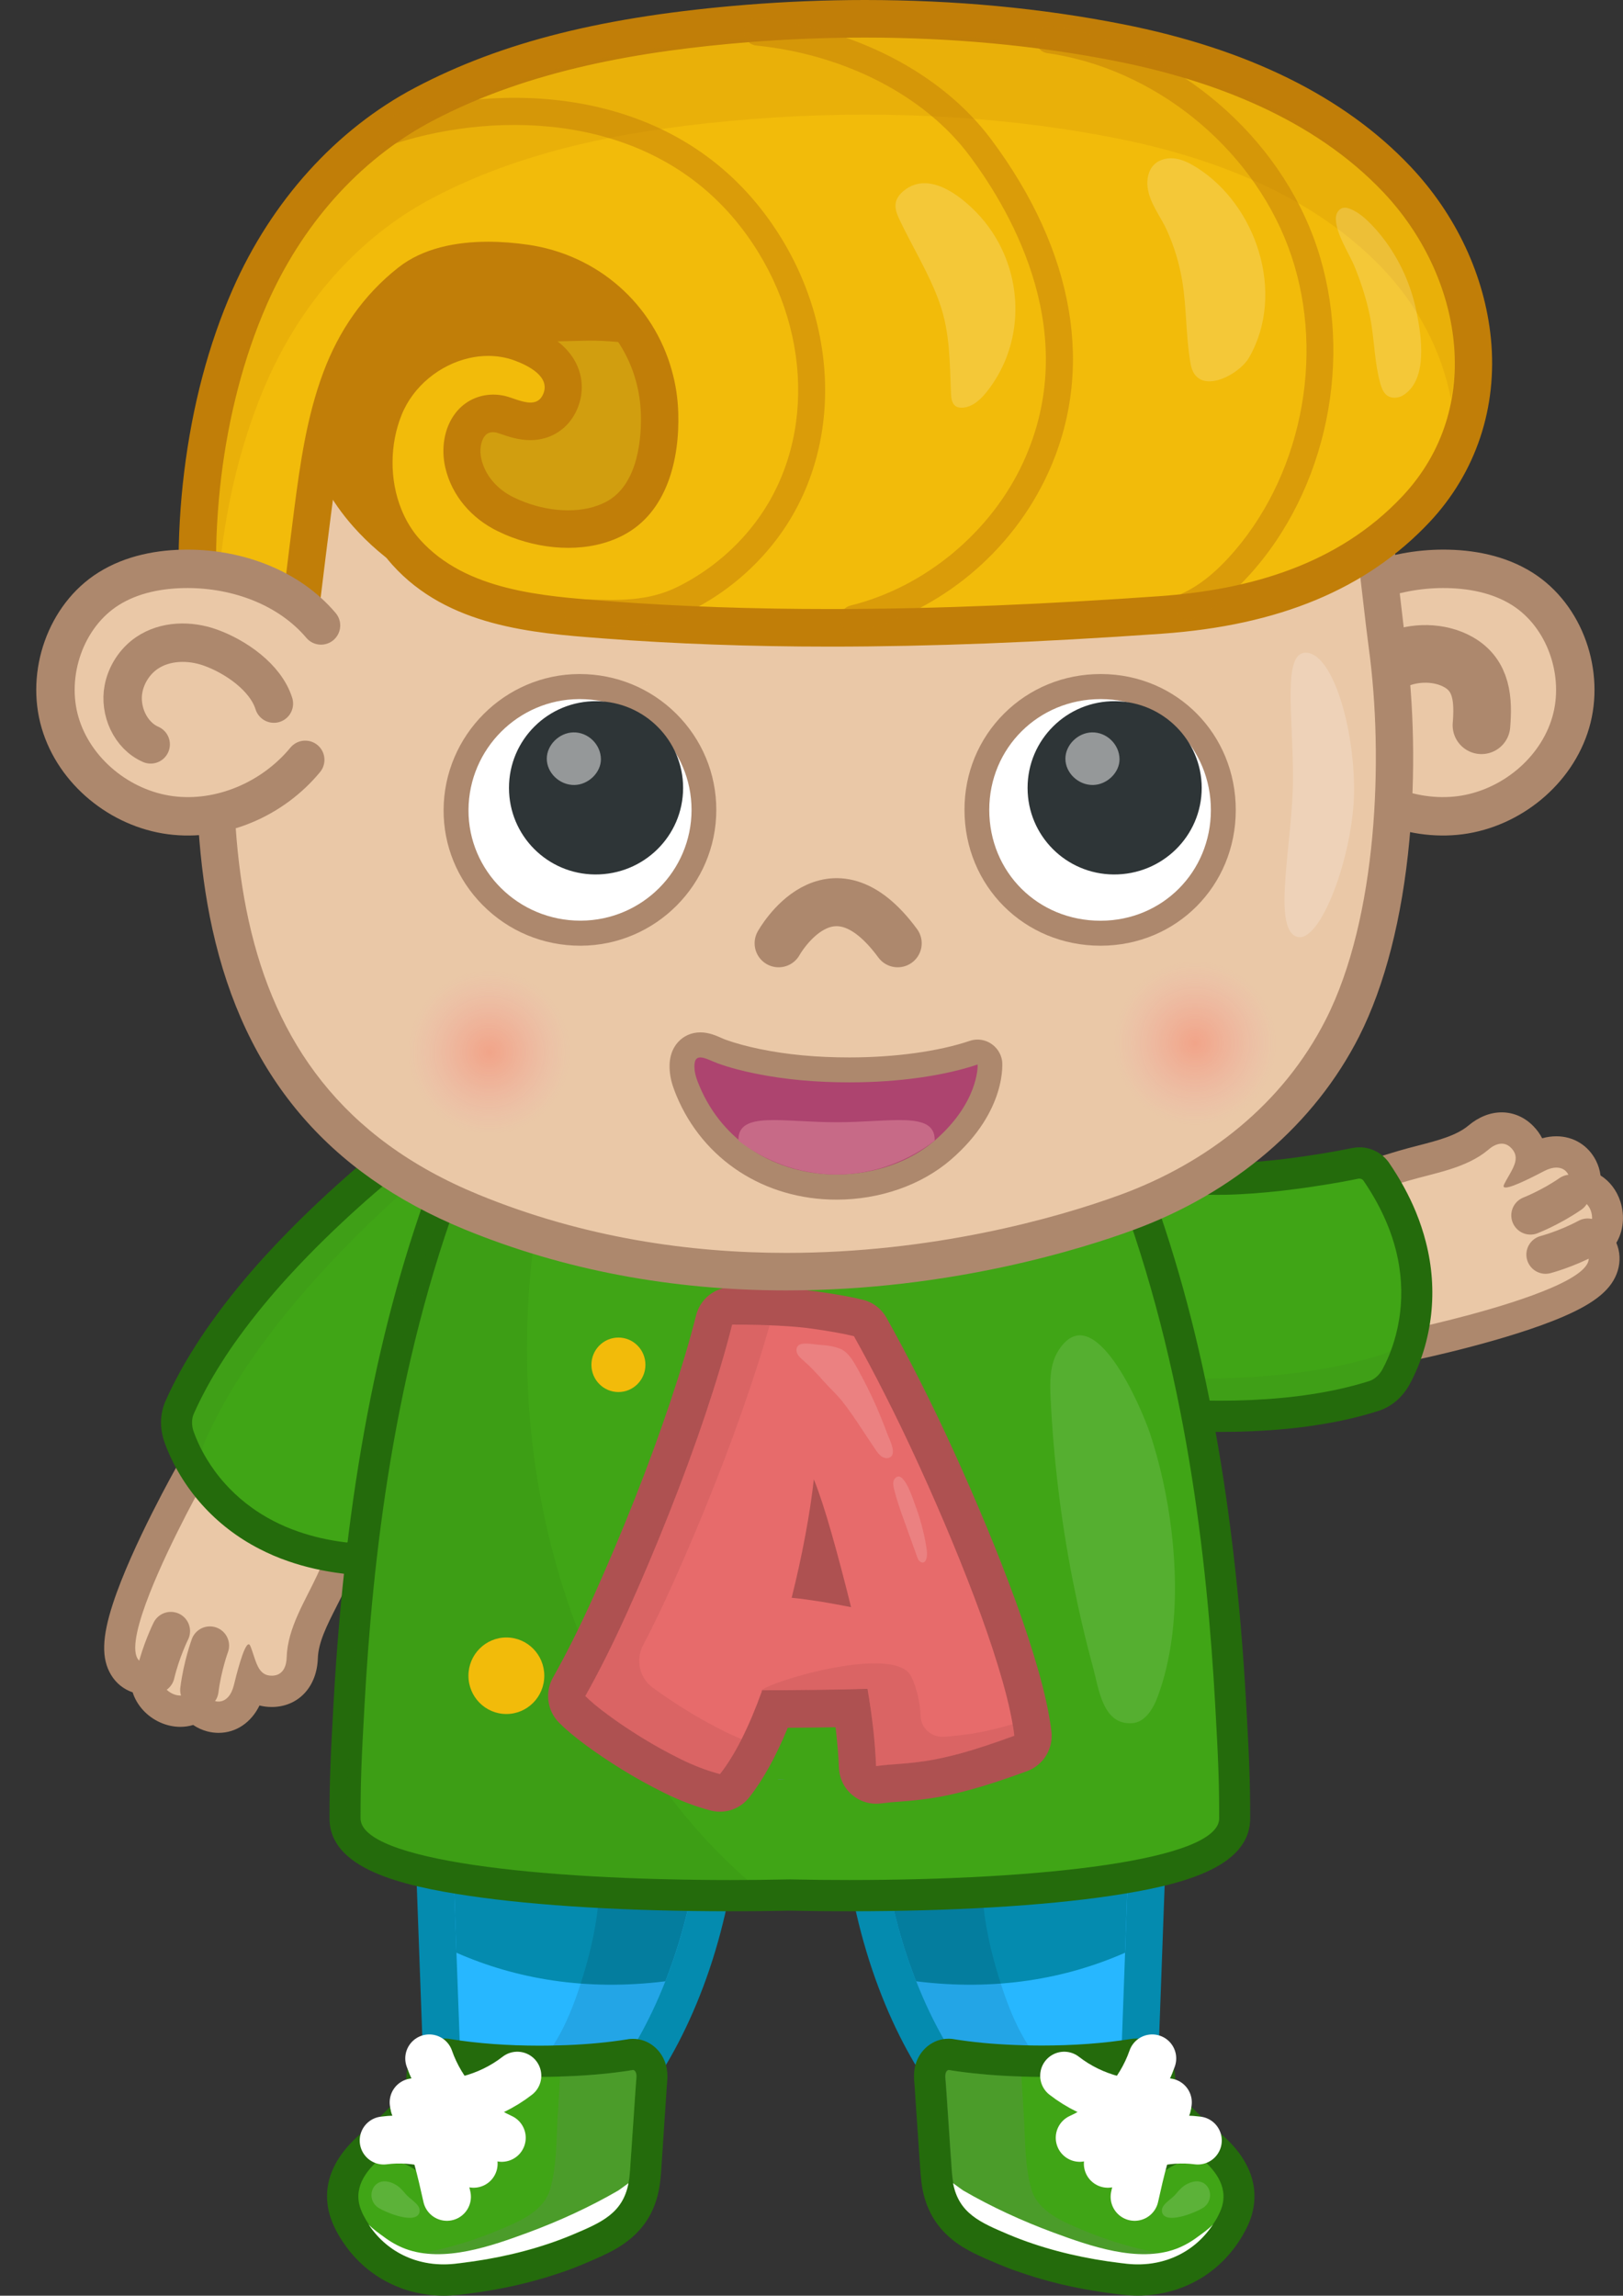 <svg width="169" height="239" viewBox="0 0 169 239" fill="none" xmlns="http://www.w3.org/2000/svg">
<rect x="0" y="0" width="169" height="239" fill="#333333" stroke="none"/>
<g clip-path="url(#clip0_229_13279)">
<path d="M55.145 223.841C53.322 223.841 51.609 223.235 50.058 222.035C48.745 221.018 47.672 219.61 46.961 217.954C46.36 216.552 46.011 214.994 45.966 213.449L44.835 182.642C44.796 181.56 45.216 180.543 45.998 179.845C47.084 178.874 48.235 178.065 49.418 177.446C51.706 176.24 54.24 175.62 56.935 175.62C61.925 175.62 66.638 177.746 69.708 179.532C73.353 181.645 75.467 186.15 74.963 190.74C74.362 196.301 73.16 201.504 71.382 206.205C71.285 206.466 71.182 206.727 71.078 206.987C67.413 216.304 62.72 220.51 62.52 220.686C62.501 220.699 62.488 220.712 62.468 220.731C59.98 222.798 57.511 223.841 55.145 223.841Z" fill="#27B7FF"/>
<path d="M56.935 177.583C61.382 177.583 65.655 179.441 68.738 181.227C71.705 182.948 73.451 186.697 73.037 190.531C72.384 196.536 71.085 201.504 69.572 205.52C69.475 205.775 69.378 206.022 69.281 206.27C65.746 215.261 61.247 219.225 61.247 219.225C58.887 221.168 56.858 221.885 55.145 221.885C53.58 221.885 52.281 221.292 51.24 220.484C50.161 219.649 49.314 218.501 48.739 217.171C48.235 216.011 47.944 214.713 47.899 213.383L47.53 203.291L46.774 182.57C46.755 182.068 46.955 181.605 47.285 181.312C48.267 180.432 49.276 179.728 50.31 179.186C52.482 178.039 54.731 177.583 56.935 177.583ZM56.935 173.671C53.917 173.671 51.085 174.362 48.513 175.718C47.201 176.403 45.921 177.302 44.718 178.378C43.503 179.467 42.844 181.045 42.902 182.714L43.658 203.434L44.027 213.527C44.085 215.3 44.486 217.106 45.184 218.73C46.024 220.686 47.304 222.368 48.881 223.587C50.749 225.034 52.915 225.797 55.145 225.797C57.969 225.797 60.846 224.604 63.703 222.257C63.735 222.231 63.767 222.198 63.8 222.172C64.013 221.983 69.049 217.471 72.888 207.711C72.992 207.457 73.101 207.17 73.211 206.877C75.034 202.045 76.275 196.679 76.896 190.955C77.478 185.609 74.976 180.334 70.677 177.837C67.4 175.94 62.352 173.671 56.935 173.671Z" fill="#048BAF"/>
<path d="M73.037 190.531C72.384 196.536 71.085 201.504 69.572 205.52C69.481 205.775 69.378 206.022 69.281 206.27C60.975 207.307 53.69 206.009 47.53 203.297L46.774 182.577C46.755 182.075 46.955 181.612 47.285 181.319C48.267 180.438 49.275 179.734 50.31 179.193C56.858 175.731 64.129 178.561 68.738 181.24C71.705 182.955 73.45 186.697 73.037 190.531Z" fill="#048BAF"/>
<path opacity="0.1" d="M48.738 217.171C49.314 218.495 50.154 219.649 51.24 220.477C53.425 222.172 56.741 222.935 61.246 219.225C61.246 219.225 65.99 215.039 69.572 205.52C71.084 201.504 72.383 196.542 73.036 190.531C73.45 186.697 71.711 182.948 68.744 181.227C64.129 178.547 56.864 175.718 50.316 179.18C50.432 179.199 50.555 179.219 50.671 179.245C53.528 179.845 56.217 181.299 58.189 183.47C60.884 186.437 62.203 190.492 62.397 194.508C62.584 198.524 61.731 202.528 60.516 206.355C59.352 210.012 57.755 213.716 54.821 216.154C53.864 216.956 52.733 217.621 51.498 217.739C50.529 217.849 49.598 217.615 48.738 217.171Z" fill="black"/>
<path d="M46.193 237.37C45.96 237.37 45.734 237.363 45.501 237.344C45.327 237.337 45.113 237.318 44.907 237.298L44.81 237.285C44.635 237.266 44.48 237.24 44.331 237.213H44.105L43.963 237.148C43.872 237.129 43.782 237.116 43.698 237.09C43.581 237.063 43.472 237.037 43.362 237.005C43.252 236.979 43.142 236.946 43.032 236.914C42.974 236.9 42.922 236.881 42.864 236.868C42.702 236.822 42.541 236.77 42.379 236.705C42.334 236.692 42.282 236.672 42.237 236.653C42.121 236.607 42.011 236.568 41.894 236.516C41.791 236.477 41.694 236.431 41.597 236.385C39.755 235.557 38.184 234.214 37.047 232.486C36.801 232.128 36.587 231.763 36.394 231.385C36.31 231.235 36.219 231.046 36.142 230.85C36.064 230.687 35.98 230.452 35.896 230.185C35.172 227.74 36.161 225.386 38.831 223.183L38.934 223.098C40.421 221.866 41.785 220.529 43.097 219.016C43.478 218.58 43.73 217.928 43.853 217.093C43.892 216.819 43.918 216.519 43.931 216.18C43.989 214.87 45.042 213.84 46.329 213.84C46.458 213.84 46.587 213.853 46.717 213.872C49.522 214.329 52.812 214.57 56.212 214.57C56.904 214.57 57.582 214.563 58.255 214.537C59.425 214.505 60.575 214.446 61.674 214.355C62.753 214.27 63.794 214.153 64.77 214.016L64.983 213.983C65.151 213.957 65.326 213.937 65.494 213.905C65.656 213.872 65.785 213.859 65.908 213.859C66.205 213.859 66.658 213.937 67.091 214.289C67.394 214.537 67.621 214.876 67.75 215.261C67.815 215.457 67.853 215.659 67.873 215.88C67.899 216.206 67.866 216.5 67.847 216.715L67.834 216.871L67.252 225.347L67.207 226.019V226.188L67.188 226.273C67.188 226.293 67.181 226.312 67.181 226.332C67.149 226.769 67.091 227.186 67.02 227.577C66.974 227.825 66.916 228.066 66.852 228.288C66.826 228.379 66.793 228.49 66.755 228.601L66.658 228.888C66.599 229.051 66.535 229.207 66.464 229.35C66.425 229.435 66.393 229.513 66.347 229.592C66.25 229.794 66.153 229.97 66.043 230.133C66.011 230.192 65.947 230.296 65.876 230.394C65.585 230.824 65.223 231.235 64.777 231.626C64.628 231.756 64.473 231.887 64.311 232.004C64.272 232.037 64.214 232.076 64.15 232.121C64.046 232.2 63.943 232.271 63.833 232.343C63.768 232.389 63.665 232.454 63.555 232.526C63.497 232.565 63.432 232.597 63.374 232.63C63.225 232.721 63.07 232.806 62.915 232.884C62.773 232.962 62.605 233.047 62.437 233.132C62.081 233.308 61.732 233.471 61.364 233.634C61.015 233.79 60.646 233.947 60.271 234.103C59.832 234.286 59.392 234.469 58.933 234.638C58.726 234.716 58.5 234.801 58.274 234.879C57.615 235.108 56.962 235.323 56.302 235.525C56.07 235.596 55.837 235.662 55.604 235.727C55.197 235.844 54.751 235.962 54.299 236.079C52.418 236.548 50.382 236.92 48.248 237.181L47.537 237.266C47.059 237.35 46.62 237.37 46.193 237.37Z" fill="#40A516"/>
<path d="M46.335 215.489C46.373 215.489 46.419 215.496 46.464 215.502C49.256 215.959 52.611 216.219 56.218 216.219C56.929 216.219 57.627 216.213 58.312 216.187C59.476 216.154 60.646 216.096 61.809 215.998C62.876 215.913 63.942 215.796 65.002 215.646C65.274 215.607 65.546 215.574 65.811 215.522C65.849 215.515 65.882 215.509 65.914 215.509C65.966 215.509 66.011 215.522 66.069 215.574C66.14 215.633 66.192 215.717 66.224 215.809C66.25 215.887 66.263 215.965 66.269 216.05C66.289 216.291 66.244 216.558 66.231 216.787C66.192 217.308 66.159 217.83 66.121 218.351C66.076 218.99 66.03 219.629 65.992 220.268C65.953 220.862 65.907 221.461 65.869 222.055C65.843 222.446 65.817 222.837 65.791 223.235C65.785 223.307 65.778 223.378 65.778 223.45L65.649 225.269L65.604 225.999C65.604 226.012 65.604 226.032 65.597 226.051C65.591 226.071 65.591 226.084 65.591 226.097C65.591 226.13 65.584 226.162 65.584 226.195C65.558 226.586 65.507 226.958 65.442 227.297C65.403 227.492 65.365 227.681 65.313 227.864C65.287 227.949 65.261 228.04 65.235 228.125C65.209 228.21 65.177 228.288 65.151 228.373C65.106 228.49 65.061 228.607 65.009 228.718C64.977 228.796 64.938 228.868 64.899 228.946C64.841 229.064 64.776 229.174 64.705 229.285C64.66 229.357 64.621 229.422 64.576 229.487C64.33 229.846 64.046 230.159 63.729 230.439C63.619 230.537 63.503 230.635 63.38 230.726C63.335 230.765 63.29 230.798 63.244 230.824C63.16 230.889 63.083 230.948 62.992 231.007C62.902 231.065 62.811 231.13 62.714 231.189C62.675 231.215 62.637 231.235 62.604 231.254C62.475 231.333 62.339 231.411 62.204 231.483C62.055 231.561 61.9 231.646 61.738 231.724C61.422 231.88 61.092 232.037 60.743 232.187C60.394 232.337 60.038 232.493 59.663 232.65C59.243 232.832 58.816 233.002 58.383 233.165C58.177 233.243 57.97 233.321 57.757 233.393C57.13 233.608 56.496 233.817 55.862 234.012C55.649 234.077 55.436 234.143 55.223 234.195C54.796 234.319 54.363 234.43 53.936 234.54C52.004 235.023 50.032 235.368 48.08 235.61C47.854 235.636 47.615 235.668 47.375 235.694C46.981 235.74 46.593 235.76 46.206 235.76C46.012 235.76 45.824 235.753 45.63 235.74C45.449 235.733 45.262 235.714 45.081 235.694C45.042 235.688 45.003 235.688 44.971 235.681C44.809 235.662 44.654 235.636 44.499 235.603C44.486 235.603 44.467 235.603 44.447 235.597C44.318 235.577 44.189 235.551 44.066 235.518C43.969 235.499 43.872 235.473 43.775 235.447C43.672 235.421 43.575 235.394 43.471 235.362C43.426 235.355 43.381 235.336 43.342 235.323C43.2 235.284 43.064 235.238 42.922 235.179C42.883 235.173 42.844 235.153 42.812 235.14C42.721 235.108 42.631 235.075 42.547 235.029C42.45 234.99 42.353 234.951 42.263 234.905C40.743 234.221 39.412 233.106 38.416 231.6C38.216 231.3 38.029 230.994 37.861 230.661C37.783 230.524 37.718 230.387 37.667 230.25C37.589 230.074 37.525 229.898 37.473 229.729C36.82 227.518 38.3 225.771 39.89 224.467C39.916 224.454 39.935 224.428 39.961 224.408C41.551 223.091 42.974 221.696 44.35 220.112C45.01 219.349 45.346 218.351 45.488 217.347C45.54 216.989 45.572 216.63 45.585 216.265C45.566 215.828 45.915 215.489 46.335 215.489ZM46.335 212.229C44.176 212.229 42.411 213.944 42.321 216.128C42.308 216.408 42.288 216.65 42.256 216.858C42.153 217.582 41.959 217.869 41.875 217.96C40.659 219.362 39.386 220.614 37.996 221.774L37.815 221.924C33.795 225.236 33.711 228.496 34.351 230.648C34.454 230.98 34.557 231.267 34.674 231.535C34.764 231.75 34.868 231.958 34.978 232.174C35.191 232.591 35.437 233.002 35.708 233.406C37.014 235.375 38.817 236.92 40.918 237.865C41.028 237.918 41.144 237.963 41.261 238.015C41.429 238.087 41.571 238.139 41.668 238.178C41.707 238.191 41.765 238.218 41.842 238.244C42.023 238.315 42.204 238.374 42.392 238.426C42.444 238.446 42.515 238.465 42.592 238.485C42.715 238.524 42.831 238.557 42.954 238.583C43.09 238.622 43.213 238.648 43.342 238.68C43.491 238.713 43.639 238.746 43.794 238.772C43.859 238.785 43.924 238.798 43.988 238.804C44.176 238.837 44.37 238.87 44.583 238.896L44.673 238.909L44.706 238.915L44.738 238.922C44.964 238.948 45.191 238.961 45.417 238.974C45.656 238.993 45.915 239 46.193 239C46.684 239 47.181 238.974 47.705 238.915H47.724H47.744C47.996 238.883 48.235 238.857 48.468 238.83C50.666 238.557 52.76 238.178 54.706 237.689C55.229 237.559 55.662 237.442 56.069 237.324C56.315 237.259 56.554 237.187 56.8 237.116C57.433 236.92 58.093 236.705 58.804 236.464L58.823 236.457L58.842 236.451C59.082 236.366 59.321 236.281 59.553 236.19C60.025 236.007 60.484 235.825 60.93 235.636C61.299 235.479 61.674 235.316 62.029 235.16C62.469 234.971 62.856 234.782 63.147 234.638L63.167 234.632L63.186 234.625C63.367 234.534 63.535 234.443 63.703 234.358C63.884 234.267 64.046 234.175 64.201 234.077C64.272 234.038 64.35 233.993 64.434 233.941C64.544 233.875 64.653 233.804 64.77 233.725C64.886 233.647 65.002 233.569 65.112 233.484C65.203 233.425 65.28 233.367 65.345 233.315C65.558 233.152 65.739 232.995 65.862 232.891C66.412 232.402 66.851 231.9 67.233 231.352C67.31 231.241 67.381 231.13 67.452 231.013C67.588 230.804 67.698 230.596 67.801 230.387L67.814 230.368C67.866 230.27 67.911 230.165 67.957 230.061C68.047 229.859 68.131 229.663 68.196 229.474C68.234 229.364 68.267 229.259 68.305 229.155C68.351 229.025 68.39 228.888 68.428 228.757C68.499 228.496 68.564 228.223 68.622 227.91C68.706 227.479 68.764 227.016 68.803 226.527C68.81 226.482 68.816 226.436 68.816 226.384C68.823 226.306 68.829 226.234 68.836 226.156L68.881 225.478L69.004 223.678L69.017 223.463L69.023 223.333L69.094 222.289L69.152 221.396L69.21 220.503L69.282 219.486L69.34 218.586L69.443 217.041L69.456 216.924C69.482 216.663 69.521 216.272 69.482 215.802C69.456 215.45 69.385 215.111 69.282 214.785C69.055 214.107 68.655 213.514 68.112 213.064C67.478 212.536 66.715 212.262 65.907 212.262C65.597 212.262 65.352 212.301 65.19 212.334C65.048 212.36 64.906 212.379 64.763 212.399L64.544 212.431C63.593 212.568 62.585 212.679 61.538 212.764C60.465 212.849 59.347 212.914 58.215 212.94C57.582 212.959 56.929 212.973 56.205 212.973C52.883 212.973 49.683 212.738 46.962 212.294C46.761 212.249 46.548 212.229 46.335 212.229Z" fill="#246B0C"/>
<g opacity="0.2">
<path d="M66.276 216.043C66.295 216.304 66.237 216.604 66.224 216.832C66.185 217.36 66.153 217.889 66.114 218.41C66.069 219.049 66.03 219.688 65.985 220.32C65.946 220.907 65.907 221.501 65.862 222.087C65.836 222.472 65.811 222.857 65.785 223.235C65.778 223.3 65.772 223.365 65.772 223.43L65.642 225.249L65.591 225.98C65.584 225.999 65.584 226.019 65.591 226.032C65.584 226.051 65.584 226.064 65.584 226.078C65.584 226.11 65.578 226.143 65.578 226.175C65.552 226.567 65.5 226.938 65.436 227.277C65.397 227.473 65.358 227.662 65.306 227.844C65.28 227.929 65.255 228.02 65.229 228.105C65.203 228.19 65.171 228.268 65.145 228.353C65.099 228.47 65.054 228.588 65.002 228.699C64.97 228.777 64.931 228.848 64.893 228.927C64.834 229.044 64.77 229.155 64.699 229.266C64.653 229.337 64.615 229.403 64.569 229.468C64.324 229.826 64.039 230.139 63.723 230.42C63.613 230.518 63.49 230.615 63.374 230.707C63.328 230.746 63.283 230.778 63.238 230.804C63.154 230.87 63.076 230.928 62.986 230.987C62.895 231.046 62.805 231.111 62.708 231.17C62.669 231.196 62.63 231.215 62.598 231.235C62.469 231.313 62.333 231.391 62.197 231.463C62.048 231.541 61.893 231.626 61.732 231.704C61.415 231.867 61.085 232.017 60.736 232.167C60.387 232.317 60.032 232.474 59.657 232.63C59.237 232.813 58.81 232.982 58.377 233.145C58.17 233.223 57.963 233.302 57.75 233.373C57.13 233.595 56.489 233.804 55.856 233.993C55.643 234.058 55.429 234.123 55.216 234.175C54.789 234.299 54.356 234.41 53.93 234.521C51.997 235.003 50.026 235.349 48.074 235.59C47.847 235.616 47.608 235.649 47.369 235.675C46.975 235.72 46.587 235.74 46.199 235.74C46.005 235.74 45.818 235.733 45.624 235.72C45.443 235.714 45.255 235.694 45.074 235.675C45.035 235.668 44.997 235.668 44.964 235.662C44.803 235.642 44.648 235.616 44.492 235.584C44.48 235.584 44.46 235.584 44.441 235.577C44.312 235.557 44.182 235.531 44.059 235.499C43.962 235.479 43.865 235.453 43.769 235.427C43.665 235.401 43.568 235.375 43.465 235.342C43.419 235.336 43.374 235.316 43.336 235.303C43.193 235.264 43.058 235.218 42.915 235.16C42.877 235.153 42.838 235.134 42.806 235.121C42.715 235.088 42.624 235.055 42.54 235.01C42.444 234.971 42.346 234.932 42.256 234.886C45.061 234.436 47.867 233.738 50.536 232.728C50.969 232.565 51.396 232.395 51.816 232.219C53.91 231.339 56.625 230.296 57.304 227.857C57.944 225.562 57.925 223.163 58.041 220.803C58.06 220.431 58.209 218.045 58.325 216.174C59.495 216.141 60.659 216.083 61.822 215.985C62.889 215.9 63.955 215.783 65.015 215.633C65.235 215.6 65.455 215.567 65.668 215.535C65.752 215.522 65.888 215.47 65.972 215.489C66.069 215.502 66.153 215.62 66.198 215.698C66.244 215.809 66.263 215.92 66.276 216.043Z" fill="#7A7A7A"/>
</g>
<path d="M65.442 227.284C64.841 230.433 62.623 231.372 59.657 232.63C59.236 232.806 58.81 232.976 58.377 233.139C55.054 234.39 51.538 235.166 48.067 235.59C47.834 235.616 47.595 235.649 47.356 235.675C43.768 236.066 40.401 234.645 38.384 231.593C38.843 232.082 39.522 232.545 39.929 232.845C40.62 233.367 41.383 233.81 42.198 234.117C46.186 235.61 51.202 233.823 54.99 232.428C58.215 231.235 61.408 229.774 64.388 228.047C64.446 228.014 64.918 227.668 65.442 227.284Z" fill="white"/>
<g opacity="0.15">
<path d="M39.212 227.375C38.488 227.949 38.455 229.246 39.418 229.859C40.117 230.302 42.45 231.254 43.336 230.759C43.691 230.563 43.756 230.185 43.646 229.866C43.471 229.357 42.631 228.888 42.243 228.418C41.907 228.014 41.551 227.603 41.008 227.342C40.233 226.964 39.612 227.055 39.212 227.375Z" fill="white"/>
</g>
<path d="M53.743 216.174C53.109 218.293 52.217 220.34 51.106 222.244C49.864 224.356 48.236 226.39 45.973 227.29C45.708 227.394 45.424 227.486 45.133 227.434C44.713 227.362 44.409 226.997 44.118 226.671C42.909 225.367 41.397 225.002 39.923 224.395C41.513 223.078 42.935 221.683 44.312 220.099C44.971 219.336 45.307 218.338 45.45 217.334C45.501 216.976 45.534 216.617 45.547 216.252C45.566 215.769 45.986 215.411 46.458 215.483C48.598 215.848 51.073 216.082 53.743 216.174Z" fill="#246B0C"/>
<path d="M39.955 222.844C43.226 222.42 46.652 223.3 49.315 225.262" stroke="white" stroke-width="5" stroke-miterlimit="10" stroke-linecap="round" stroke-linejoin="round"/>
<path d="M43.148 219.258C43.613 219.623 43.897 220.164 44.143 220.705C45.306 223.235 45.927 225.98 46.535 228.705" stroke="white" stroke-width="5" stroke-miterlimit="10" stroke-linecap="round" stroke-linejoin="round"/>
<path d="M44.699 214.302C45.966 217.934 48.759 220.992 52.243 222.563" stroke="white" stroke-width="5" stroke-miterlimit="10" stroke-linecap="round" stroke-linejoin="round"/>
<path d="M43.076 218.873C46.845 219.479 50.846 218.449 53.864 216.102" stroke="white" stroke-width="5" stroke-miterlimit="10" stroke-linecap="round" stroke-linejoin="round"/>
<path d="M109.533 223.841C107.167 223.841 104.698 222.798 102.203 220.744C102.183 220.731 102.171 220.718 102.151 220.699C101.951 220.523 97.258 216.311 93.593 206.987C93.49 206.733 93.386 206.466 93.289 206.192C91.525 201.504 90.316 196.295 89.715 190.74C89.217 186.15 91.331 181.645 94.97 179.532C98.04 177.746 102.746 175.62 107.742 175.62C110.444 175.62 112.972 176.233 115.266 177.446C116.443 178.065 117.587 178.867 118.679 179.838C119.461 180.536 119.882 181.553 119.843 182.636L118.712 213.449C118.66 214.987 118.317 216.546 117.716 217.941C117.005 219.597 115.932 221.012 114.62 222.022C113.069 223.235 111.362 223.841 109.533 223.841Z" fill="#27B7FF"/>
<path d="M107.748 177.583C109.952 177.583 112.202 178.039 114.374 179.186C115.408 179.728 116.416 180.432 117.399 181.312C117.728 181.612 117.929 182.075 117.909 182.57L117.153 203.291L116.785 213.383C116.739 214.707 116.449 216.011 115.944 217.171C115.376 218.501 114.529 219.642 113.443 220.484C112.402 221.292 111.103 221.885 109.539 221.885C107.826 221.885 105.796 221.168 103.437 219.225C103.437 219.225 98.938 215.261 95.402 206.27C95.305 206.022 95.208 205.775 95.111 205.52C93.599 201.504 92.299 196.542 91.647 190.531C91.233 186.697 92.978 182.955 95.945 181.227C99.022 179.441 103.295 177.583 107.748 177.583ZM107.748 173.671C102.325 173.671 97.283 175.94 94.006 177.837C89.707 180.334 87.206 185.609 87.788 190.955C88.408 196.679 89.649 202.045 91.478 206.903C91.576 207.163 91.685 207.45 91.795 207.731C95.622 217.465 100.657 221.977 100.871 222.166C100.903 222.192 100.935 222.224 100.968 222.25C103.818 224.598 106.701 225.791 109.526 225.791C111.756 225.791 113.921 225.028 115.789 223.581C117.366 222.361 118.646 220.686 119.487 218.723C120.185 217.1 120.585 215.294 120.644 213.501L121.012 203.427L121.768 182.707C121.833 181.045 121.174 179.46 119.958 178.378C118.75 177.296 117.47 176.402 116.151 175.711C113.598 174.362 110.76 173.671 107.748 173.671Z" fill="#048BAF"/>
<path d="M91.641 190.531C92.293 196.536 93.593 201.504 95.105 205.52C95.196 205.775 95.299 206.022 95.396 206.27C103.702 207.307 110.987 206.009 117.147 203.297L117.903 182.577C117.923 182.075 117.722 181.612 117.393 181.319C116.41 180.438 115.402 179.734 114.368 179.193C107.82 175.731 100.548 178.561 95.939 181.24C92.972 182.955 91.227 186.697 91.641 190.531Z" fill="#048BAF"/>
<path opacity="0.1" d="M115.937 217.171C115.362 218.495 114.522 219.649 113.436 220.477C111.251 222.172 107.935 222.935 103.43 219.225C103.43 219.225 98.685 215.039 95.104 205.52C93.592 201.504 92.293 196.542 91.64 190.531C91.226 186.697 92.965 182.948 95.932 181.227C100.547 178.547 107.812 175.718 114.36 179.18C114.244 179.199 114.121 179.219 114.005 179.245C111.148 179.845 108.459 181.299 106.487 183.47C103.792 186.437 102.473 190.492 102.279 194.508C102.092 198.524 102.945 202.528 104.16 206.355C105.324 210.012 106.92 213.716 109.855 216.154C110.812 216.956 111.943 217.621 113.177 217.739C114.147 217.849 115.078 217.615 115.937 217.171Z" fill="black"/>
<path d="M118.49 237.37C118.063 237.37 117.624 237.344 117.152 237.292L116.415 237.201C114.282 236.94 112.252 236.568 110.371 236.099C109.919 235.988 109.473 235.864 109.027 235.74C108.827 235.688 108.594 235.623 108.361 235.551C107.708 235.355 107.062 235.14 106.409 234.912C106.17 234.827 105.944 234.749 105.724 234.658C105.278 234.488 104.838 234.312 104.392 234.123C104.017 233.967 103.655 233.81 103.3 233.654C102.932 233.491 102.582 233.328 102.24 233.158C102.052 233.067 101.884 232.976 101.723 232.891C101.581 232.819 101.432 232.734 101.283 232.643C101.225 232.611 101.167 232.578 101.109 232.539C100.992 232.467 100.882 232.395 100.773 232.324C100.701 232.285 100.611 232.213 100.501 232.135C100.436 232.095 100.378 232.05 100.314 231.998C100.165 231.887 100.023 231.763 99.881 231.646C99.434 231.248 99.073 230.837 98.762 230.387C98.711 230.316 98.652 230.224 98.594 230.126C98.491 229.97 98.4 229.807 98.323 229.637C98.271 229.533 98.232 229.448 98.194 229.364C98.122 229.214 98.058 229.057 98 228.901L97.903 228.614C97.87 228.51 97.832 228.392 97.799 228.281C97.741 228.073 97.683 227.831 97.638 227.584C97.567 227.206 97.508 226.788 97.476 226.351C97.469 226.299 97.463 226.254 97.463 226.201C97.457 226.143 97.45 226.091 97.45 226.052L97.405 225.354L96.823 216.891L96.81 216.741C96.791 216.526 96.758 216.233 96.784 215.913C96.804 215.704 96.843 215.496 96.907 215.3C97.036 214.902 97.269 214.57 97.567 214.316C98 213.957 98.452 213.879 98.749 213.879C98.866 213.879 99.001 213.892 99.15 213.918C99.325 213.951 99.493 213.977 99.667 213.996L99.887 214.029C100.863 214.166 101.904 214.283 102.983 214.368C104.082 214.459 105.233 214.518 106.396 214.55C107.075 214.576 107.754 214.583 108.445 214.583C111.852 214.583 115.135 214.342 117.947 213.885C118.076 213.866 118.206 213.853 118.329 213.853C119.621 213.853 120.675 214.876 120.727 216.187C120.74 216.526 120.765 216.819 120.804 217.093C120.927 217.934 121.179 218.586 121.56 219.023C122.873 220.529 124.23 221.866 125.723 223.105L125.82 223.183C128.496 225.386 129.485 227.74 128.761 230.179C128.677 230.452 128.593 230.687 128.49 230.909C128.438 231.046 128.348 231.235 128.244 231.424C128.076 231.763 127.856 232.122 127.604 232.5C126.473 234.208 124.909 235.551 123.079 236.373C122.957 236.425 122.86 236.47 122.763 236.509C122.653 236.562 122.537 236.607 122.427 236.646C122.381 236.666 122.33 236.679 122.284 236.699C122.123 236.764 121.961 236.816 121.8 236.862C121.748 236.881 121.69 236.894 121.632 236.907C121.522 236.94 121.418 236.972 121.308 236.998C121.192 237.031 121.082 237.057 120.972 237.083C120.895 237.103 120.817 237.122 120.74 237.135L120.617 237.201L120.358 237.207C120.21 237.233 120.054 237.259 119.899 237.272L119.789 237.285C119.557 237.311 119.343 237.324 119.137 237.337C118.949 237.364 118.716 237.37 118.49 237.37Z" fill="#40A516"/>
<path d="M118.341 215.489C118.761 215.489 119.11 215.828 119.13 216.265C119.143 216.624 119.175 216.989 119.227 217.347C119.369 218.351 119.705 219.342 120.364 220.112C121.735 221.696 123.157 223.091 124.753 224.408C124.779 224.428 124.799 224.454 124.824 224.467C126.408 225.778 127.895 227.525 127.242 229.729C127.19 229.898 127.132 230.074 127.048 230.25C126.99 230.387 126.925 230.524 126.854 230.661C126.686 230.994 126.499 231.3 126.298 231.6C125.303 233.106 123.971 234.221 122.452 234.905C122.355 234.951 122.265 234.99 122.168 235.029C122.077 235.075 121.987 235.108 121.903 235.14C121.864 235.153 121.825 235.166 121.793 235.179C121.651 235.238 121.515 235.284 121.373 235.323C121.327 235.336 121.289 235.349 121.243 235.362C121.14 235.394 121.043 235.421 120.94 235.447C120.843 235.473 120.746 235.499 120.649 235.518C120.519 235.551 120.397 235.577 120.267 235.597C120.248 235.603 120.229 235.603 120.216 235.603C120.06 235.636 119.899 235.662 119.744 235.681C119.705 235.688 119.666 235.688 119.634 235.694C119.453 235.714 119.272 235.727 119.084 235.74C118.891 235.753 118.703 235.76 118.509 235.76C118.121 235.76 117.733 235.733 117.339 235.694C117.1 235.668 116.861 235.636 116.635 235.61C114.683 235.368 112.711 235.023 110.778 234.54C110.345 234.43 109.919 234.319 109.492 234.195C109.279 234.136 109.065 234.077 108.852 234.012C108.212 233.817 107.585 233.608 106.958 233.393C106.745 233.315 106.538 233.243 106.331 233.165C105.898 233.002 105.471 232.832 105.051 232.65C104.683 232.493 104.321 232.337 103.972 232.187C103.623 232.037 103.3 231.88 102.976 231.724C102.815 231.646 102.66 231.561 102.511 231.483C102.375 231.411 102.24 231.339 102.11 231.254C102.071 231.235 102.033 231.215 102 231.189C101.903 231.13 101.806 231.072 101.722 231.007C101.632 230.948 101.554 230.896 101.47 230.824C101.425 230.798 101.38 230.765 101.335 230.726C101.212 230.635 101.095 230.537 100.986 230.439C100.669 230.159 100.384 229.846 100.139 229.487C100.093 229.422 100.048 229.357 100.009 229.285C99.938 229.174 99.874 229.064 99.816 228.946C99.777 228.868 99.738 228.803 99.706 228.718C99.654 228.607 99.602 228.49 99.564 228.373C99.538 228.294 99.505 228.21 99.479 228.125C99.454 228.04 99.421 227.949 99.402 227.864C99.35 227.681 99.305 227.499 99.273 227.297C99.208 226.958 99.163 226.586 99.13 226.195C99.124 226.162 99.124 226.13 99.124 226.097C99.124 226.084 99.124 226.071 99.117 226.051C99.111 226.032 99.111 226.012 99.111 225.999L99.066 225.269L98.936 223.45C98.93 223.378 98.924 223.307 98.924 223.235C98.898 222.844 98.872 222.452 98.846 222.055C98.807 221.461 98.762 220.862 98.723 220.268C98.678 219.629 98.633 218.99 98.594 218.351C98.555 217.83 98.523 217.308 98.484 216.787C98.471 216.558 98.426 216.291 98.445 216.05C98.452 215.965 98.465 215.887 98.49 215.809C98.523 215.717 98.575 215.633 98.646 215.574C98.704 215.528 98.749 215.509 98.801 215.509C98.833 215.509 98.865 215.515 98.904 215.522C99.169 215.574 99.441 215.607 99.712 215.646C100.772 215.796 101.839 215.906 102.905 215.998C104.069 216.089 105.232 216.154 106.402 216.187C107.087 216.213 107.786 216.219 108.497 216.219C112.11 216.219 115.465 215.952 118.251 215.502C118.264 215.496 118.302 215.489 118.341 215.489ZM118.341 212.229C118.128 212.229 117.914 212.249 117.701 212.281C114.98 212.725 111.78 212.959 108.458 212.959C107.734 212.959 107.081 212.946 106.473 212.927C105.323 212.894 104.205 212.836 103.132 212.751C102.091 212.666 101.076 212.555 100.126 212.418L99.906 212.386C99.764 212.366 99.622 212.347 99.479 212.321C99.318 212.288 99.072 212.249 98.762 212.249C97.954 212.249 97.191 212.529 96.558 213.051C96.015 213.501 95.614 214.094 95.388 214.765C95.278 215.085 95.213 215.431 95.187 215.783C95.149 216.252 95.187 216.643 95.213 216.904L95.226 217.008L95.278 217.791L95.33 218.573L95.388 219.473L95.459 220.49L95.472 220.686L95.582 222.27L95.653 223.32L95.659 223.45L95.672 223.665L95.802 225.484L95.847 226.143C95.853 226.227 95.853 226.306 95.866 226.384C95.873 226.43 95.873 226.475 95.879 226.514C95.918 227.003 95.976 227.473 96.06 227.91C96.118 228.21 96.183 228.49 96.254 228.744C96.293 228.875 96.332 229.011 96.377 229.142C96.409 229.246 96.448 229.344 96.48 229.442C96.551 229.644 96.635 229.839 96.726 230.042C96.771 230.146 96.823 230.25 96.874 230.348L96.881 230.368C96.984 230.576 97.094 230.785 97.23 230.994C97.301 231.111 97.372 231.222 97.456 231.339C97.838 231.893 98.277 232.395 98.814 232.871C98.943 232.989 99.13 233.145 99.337 233.308C99.402 233.36 99.479 233.419 99.57 233.478C99.686 233.562 99.796 233.641 99.912 233.719C100.029 233.797 100.145 233.869 100.249 233.934C100.333 233.986 100.41 234.032 100.481 234.071C100.636 234.162 100.798 234.253 100.979 234.351C101.147 234.443 101.322 234.534 101.496 234.619L101.516 234.625L101.535 234.632C101.826 234.775 102.22 234.964 102.653 235.153C103.009 235.31 103.384 235.473 103.765 235.629C104.198 235.812 104.657 235.994 105.155 236.19C105.362 236.268 105.594 236.353 105.833 236.438L105.853 236.444L105.879 236.451C106.59 236.698 107.249 236.914 107.889 237.109C108.128 237.181 108.367 237.253 108.606 237.318C109.014 237.435 109.447 237.553 109.964 237.683C111.916 238.172 114.017 238.55 116.214 238.824C116.447 238.85 116.686 238.883 116.925 238.909H116.945H116.971C117.494 238.967 117.992 238.993 118.483 238.993C118.761 238.993 119.02 238.987 119.259 238.967C119.485 238.954 119.711 238.935 119.938 238.915L119.97 238.909L120.002 238.902L120.119 238.889C120.313 238.87 120.5 238.837 120.687 238.804C120.752 238.798 120.817 238.785 120.875 238.772C121.03 238.746 121.185 238.713 121.327 238.68C121.457 238.654 121.579 238.622 121.715 238.583C121.832 238.557 121.948 238.524 122.077 238.485C122.155 238.465 122.226 238.446 122.278 238.426C122.459 238.374 122.646 238.315 122.827 238.244C122.905 238.218 122.969 238.191 123.008 238.178C123.105 238.139 123.247 238.087 123.415 238.015C123.532 237.97 123.641 237.918 123.758 237.865C125.859 236.92 127.656 235.381 128.968 233.406C129.239 233.002 129.485 232.584 129.698 232.174C129.808 231.965 129.911 231.75 130.002 231.535C130.125 231.267 130.228 230.98 130.325 230.668C130.965 228.496 130.888 225.243 126.867 221.924L126.68 221.774C125.29 220.614 124.023 219.362 122.801 217.954C122.73 217.869 122.53 217.576 122.426 216.865C122.394 216.643 122.375 216.402 122.362 216.122C122.271 213.944 120.506 212.229 118.341 212.229C118.348 212.229 118.348 212.229 118.341 212.229Z" fill="#246B0C"/>
<g opacity="0.2">
<path d="M98.406 216.043C98.387 216.304 98.445 216.604 98.458 216.832C98.497 217.36 98.529 217.889 98.568 218.41C98.613 219.049 98.652 219.688 98.697 220.32C98.736 220.907 98.775 221.501 98.82 222.087C98.846 222.472 98.872 222.857 98.898 223.235C98.904 223.3 98.911 223.365 98.911 223.43L99.04 225.249L99.092 225.98C99.098 225.999 99.098 226.019 99.092 226.032C99.098 226.051 99.098 226.064 99.098 226.078C99.098 226.11 99.105 226.143 99.105 226.175C99.13 226.567 99.182 226.938 99.247 227.277C99.285 227.473 99.324 227.662 99.376 227.844C99.402 227.929 99.428 228.02 99.454 228.105C99.479 228.19 99.512 228.268 99.538 228.353C99.583 228.47 99.628 228.588 99.68 228.699C99.712 228.777 99.751 228.848 99.79 228.927C99.848 229.044 99.912 229.155 99.984 229.266C100.029 229.337 100.068 229.403 100.113 229.468C100.359 229.826 100.643 230.139 100.96 230.42C101.07 230.518 101.192 230.615 101.309 230.707C101.354 230.746 101.399 230.778 101.444 230.804C101.528 230.87 101.606 230.928 101.697 230.987C101.787 231.046 101.878 231.111 101.974 231.17C102.013 231.196 102.052 231.215 102.084 231.235C102.214 231.313 102.349 231.391 102.485 231.463C102.634 231.541 102.789 231.626 102.951 231.704C103.267 231.867 103.597 232.017 103.946 232.167C104.295 232.317 104.651 232.474 105.025 232.63C105.446 232.813 105.872 232.982 106.305 233.145C106.512 233.223 106.719 233.302 106.932 233.373C107.553 233.595 108.193 233.804 108.826 233.993C109.04 234.058 109.253 234.123 109.466 234.175C109.893 234.299 110.326 234.41 110.752 234.521C112.685 235.003 114.657 235.349 116.609 235.59C116.835 235.616 117.074 235.649 117.313 235.675C117.708 235.72 118.095 235.74 118.483 235.74C118.677 235.74 118.865 235.733 119.059 235.72C119.24 235.714 119.427 235.694 119.608 235.675C119.647 235.668 119.686 235.668 119.718 235.662C119.879 235.642 120.035 235.616 120.19 235.584C120.203 235.584 120.222 235.584 120.241 235.577C120.371 235.557 120.5 235.531 120.623 235.499C120.72 235.479 120.817 235.453 120.914 235.427C121.017 235.401 121.114 235.375 121.218 235.342C121.263 235.336 121.308 235.316 121.347 235.303C121.489 235.264 121.625 235.218 121.767 235.16C121.806 235.153 121.845 235.134 121.877 235.121C121.967 235.088 122.058 235.055 122.142 235.01C122.239 234.971 122.336 234.932 122.426 234.886C119.621 234.436 116.816 233.738 114.146 232.728C113.713 232.565 113.286 232.395 112.866 232.219C110.772 231.339 108.057 230.296 107.378 227.857C106.738 225.562 106.758 223.163 106.641 220.803C106.622 220.431 106.473 218.045 106.357 216.174C105.187 216.141 104.024 216.083 102.86 215.985C101.794 215.9 100.727 215.783 99.667 215.633C99.447 215.6 99.227 215.567 99.014 215.535C98.93 215.522 98.794 215.47 98.71 215.489C98.613 215.502 98.529 215.62 98.484 215.698C98.439 215.809 98.413 215.92 98.406 216.043Z" fill="#7A7A7A"/>
</g>
<path d="M99.24 227.284C99.841 230.433 102.059 231.372 105.026 232.63C105.446 232.806 105.872 232.976 106.305 233.139C109.628 234.39 113.144 235.166 116.615 235.59C116.848 235.616 117.087 235.649 117.326 235.675C120.914 236.066 124.281 234.645 126.298 231.593C125.839 232.082 125.161 232.545 124.753 232.845C124.062 233.367 123.299 233.81 122.485 234.117C118.496 235.61 113.48 233.823 109.692 232.428C106.467 231.235 103.274 229.774 100.294 228.047C100.236 228.014 99.757 227.668 99.24 227.284Z" fill="white"/>
<g opacity="0.15">
<path d="M125.47 227.375C126.194 227.949 126.227 229.246 125.264 229.859C124.565 230.302 122.232 231.254 121.346 230.759C120.991 230.563 120.926 230.185 121.036 229.866C121.211 229.357 122.051 228.888 122.439 228.418C122.775 228.014 123.13 227.603 123.673 227.342C124.443 226.964 125.063 227.055 125.47 227.375Z" fill="white"/>
</g>
<path d="M110.933 216.174C111.566 218.293 112.458 220.34 113.57 222.244C114.811 224.356 116.44 226.391 118.702 227.29C118.967 227.395 119.252 227.486 119.543 227.434C119.963 227.362 120.267 226.997 120.557 226.671C121.766 225.367 123.279 225.002 124.753 224.395C123.162 223.078 121.74 221.683 120.364 220.099C119.704 219.336 119.368 218.338 119.226 217.334C119.174 216.976 119.142 216.617 119.129 216.252C119.11 215.77 118.689 215.411 118.218 215.483C116.078 215.848 113.602 216.083 110.933 216.174Z" fill="#246B0C"/>
<path d="M124.721 222.844C121.45 222.42 118.024 223.3 115.361 225.262" stroke="white" stroke-width="5" stroke-miterlimit="10" stroke-linecap="round" stroke-linejoin="round"/>
<path d="M121.535 219.258C121.069 219.623 120.785 220.164 120.539 220.705C119.376 223.235 118.755 225.98 118.148 228.705" stroke="white" stroke-width="5" stroke-miterlimit="10" stroke-linecap="round" stroke-linejoin="round"/>
<path d="M119.977 214.302C118.71 217.934 115.918 220.992 112.434 222.563" stroke="white" stroke-width="5" stroke-miterlimit="10" stroke-linecap="round" stroke-linejoin="round"/>
<path d="M121.6 218.873C117.831 219.479 113.83 218.449 110.812 216.102" stroke="white" stroke-width="5" stroke-miterlimit="10" stroke-linecap="round" stroke-linejoin="round"/>
<path d="M126.473 142.062C125.071 142.062 123.649 142.036 122.252 141.977C119.285 141.853 116.125 141.586 113.164 140.478C111.858 139.989 110.953 139.037 110.682 137.863C110.404 136.65 110.811 135.392 111.826 134.31C112.776 133.293 113.998 132.791 114.974 132.386C121.787 129.576 128.781 126.968 135.768 124.634C139.175 123.5 142.64 122.405 146.078 121.387C146.718 121.198 147.378 121.029 148.043 120.853C150.183 120.299 152.394 119.725 153.932 118.434C154.708 117.782 155.541 117.443 156.356 117.443C157.164 117.443 157.907 117.769 158.508 118.382C159.284 119.171 159.478 120.018 159.42 120.788C159.588 120.703 160.053 120.462 160.053 120.462C160.732 120.11 161.404 119.927 162.057 119.927C163.234 119.927 164.216 120.527 164.74 121.563C165.018 122.111 165.153 122.757 165.03 123.415C166.026 123.695 166.834 124.497 167.189 125.619C167.622 126.981 167.28 128.396 166.343 129.257C166.433 129.368 166.524 129.485 166.601 129.609C167.021 130.281 167.131 131.063 166.899 131.806C166.485 133.162 165.024 134.323 162.16 135.555C156.543 137.987 147.423 139.904 147.332 139.923C140.481 141.345 133.461 142.062 126.473 142.062Z" fill="#EAC8A7"/>
<path d="M156.368 119.066C156.698 119.066 157.047 119.19 157.364 119.523C158.224 120.403 157.713 121.342 157.196 122.261C157.06 122.496 156.595 123.285 156.569 123.448C156.549 123.578 156.627 123.63 156.782 123.63C157.545 123.63 160.085 122.281 160.809 121.909C161.249 121.681 161.682 121.557 162.07 121.557C162.606 121.557 163.059 121.792 163.317 122.307C163.789 123.233 163.123 123.93 162.276 124.393C161.863 124.621 161.462 125.019 161.048 125.241C160.673 125.443 160.13 125.606 159.807 125.867C159.342 126.245 159.684 126.721 160.156 126.721C160.24 126.721 160.324 126.708 160.408 126.675C160.88 126.499 161.346 126.238 161.811 126.017C162.548 125.664 163.356 124.973 164.19 124.941C164.209 124.941 164.229 124.941 164.248 124.941C165.761 124.941 166.323 127.308 165.159 128.155C164.157 128.885 161.074 130.059 160.576 130.62C160.318 130.913 160.441 131.024 160.757 131.024C161.365 131.024 162.703 130.607 163.414 130.313C163.763 130.17 164.125 130.007 164.461 130.007C164.759 130.007 165.037 130.131 165.263 130.489C165.993 131.65 164.235 132.908 161.553 134.069C156.556 136.233 148.34 138.072 147.035 138.339C140.28 139.728 133.389 140.439 126.492 140.439C125.109 140.439 123.719 140.413 122.336 140.354C119.427 140.236 116.473 139.976 113.746 138.952C112.084 138.326 111.716 136.82 113.015 135.431C113.707 134.695 114.67 134.284 115.601 133.899C122.407 131.089 129.311 128.514 136.292 126.186C139.692 125.052 143.111 123.976 146.55 122.952C149.375 122.118 152.658 121.648 154.985 119.692C155.328 119.386 155.832 119.066 156.368 119.066ZM156.368 115.806C155.173 115.806 153.977 116.282 152.91 117.176C151.65 118.232 149.711 118.734 147.649 119.268C146.989 119.438 146.304 119.614 145.625 119.816C142.167 120.84 138.683 121.942 135.264 123.083C128.238 125.43 121.205 128.051 114.36 130.874C113.3 131.311 111.845 131.911 110.649 133.182C109.273 134.655 108.71 136.494 109.111 138.228C109.505 139.943 110.779 141.312 112.601 141.997C115.775 143.19 119.085 143.47 122.187 143.601C123.609 143.659 125.051 143.692 126.473 143.692C133.564 143.692 140.694 142.962 147.662 141.527C147.752 141.508 157.034 139.558 162.807 137.061C166.187 135.601 167.874 134.173 168.45 132.295C168.747 131.317 168.695 130.307 168.307 129.387C169.031 128.162 169.206 126.61 168.734 125.117C168.353 123.924 167.609 122.972 166.659 122.372C166.588 121.824 166.426 121.303 166.181 120.82C165.379 119.242 163.841 118.297 162.057 118.297C161.565 118.297 161.074 118.369 160.583 118.506C160.357 118.062 160.053 117.638 159.665 117.241C158.767 116.315 157.597 115.806 156.368 115.806Z" fill="#AD886D"/>
<path d="M160.938 130.613C160.938 130.613 163.116 130.039 165.32 128.853L160.938 130.613Z" fill="#EAC8A7"/>
<path d="M160.938 130.613C160.938 130.613 163.116 130.039 165.32 128.853" stroke="#AD886D" stroke-width="4" stroke-miterlimit="10" stroke-linecap="round" stroke-linejoin="round"/>
<path d="M159.367 126.532C159.367 126.532 161.462 125.717 163.524 124.295L159.367 126.532Z" fill="#EAC8A7"/>
<path d="M159.367 126.532C159.367 126.532 161.462 125.717 163.524 124.295" stroke="#AD886D" stroke-width="4" stroke-miterlimit="10" stroke-linecap="round" stroke-linejoin="round"/>
<path d="M127.048 147.454C126.531 147.454 126.014 147.448 125.497 147.441C124.469 147.422 123.422 147.382 122.382 147.324C119.337 147.161 116.137 146.854 112.867 146.398C111.781 146.248 110.675 146.078 109.564 145.889C105.336 145.192 102.608 144.514 102.492 144.488L100.333 143.946L112.531 124.217L112.666 124.08C113.326 123.422 114.088 122.881 114.935 122.476C115.989 121.974 117.146 121.714 118.277 121.714H118.484C118.872 121.72 119.285 121.759 119.725 121.844L119.886 121.864L120.074 121.929C121.27 122.353 122.866 122.62 124.825 122.718C125.394 122.75 126.008 122.763 126.654 122.763C126.945 122.763 127.229 122.763 127.527 122.757C129.188 122.724 131.037 122.594 133.176 122.366C134.198 122.248 135.148 122.124 135.988 122C138.729 121.609 140.758 121.192 141.14 121.114C141.288 121.081 141.424 121.068 141.566 121.068C142.245 121.068 142.885 121.401 143.286 121.948C144.391 123.559 145.283 125.189 145.949 126.819C146.343 127.764 146.666 128.736 146.912 129.714C147.5 132.022 147.675 134.369 147.416 136.677C147.287 137.844 147.048 139.004 146.712 140.119C146.363 141.247 145.923 142.323 145.393 143.294C144.857 144.305 144.003 145.035 143.008 145.348C141.127 145.942 139.065 146.411 136.887 146.743C135.833 146.913 134.734 147.05 133.642 147.148C131.547 147.35 129.337 147.454 127.048 147.454Z" fill="#40A516"/>
<path d="M141.567 122.705C141.728 122.705 141.883 122.783 141.974 122.913C143.047 124.478 143.855 125.997 144.45 127.445C144.831 128.357 145.122 129.257 145.342 130.118C145.949 132.491 146.014 134.649 145.807 136.501C145.678 137.674 145.439 138.737 145.161 139.643C144.779 140.902 144.32 141.873 143.971 142.525C143.661 143.105 143.163 143.601 142.53 143.796C140.662 144.383 138.677 144.827 136.641 145.14C135.607 145.303 134.553 145.433 133.493 145.531C131.36 145.733 129.195 145.824 127.055 145.824C126.551 145.824 126.04 145.818 125.536 145.811C124.508 145.792 123.487 145.752 122.479 145.7C119.111 145.524 115.905 145.179 113.093 144.787C111.936 144.624 110.844 144.455 109.842 144.285C105.621 143.588 102.893 142.91 102.893 142.91L106.293 137.413L107.786 134.995L111.212 129.459L112.725 127.008L113.811 125.241C114.347 124.706 114.961 124.276 115.634 123.956C116.461 123.565 117.366 123.35 118.284 123.35C118.335 123.35 118.394 123.35 118.445 123.35C118.794 123.357 119.137 123.396 119.48 123.461C119.499 123.461 119.525 123.467 119.544 123.467C120.999 123.982 122.802 124.25 124.754 124.348C125.381 124.38 126.021 124.393 126.674 124.393C126.971 124.393 127.269 124.393 127.566 124.387C129.512 124.348 131.502 124.185 133.351 123.982C134.353 123.865 135.329 123.741 136.227 123.611C138.761 123.246 140.733 122.861 141.476 122.705C141.502 122.705 141.534 122.705 141.567 122.705ZM141.567 119.445C141.321 119.445 141.075 119.471 140.83 119.516C140.287 119.627 138.367 120.012 135.762 120.39C134.935 120.514 133.997 120.631 132.976 120.749C130.908 120.97 129.104 121.094 127.488 121.127C127.217 121.133 126.939 121.133 126.667 121.133C126.04 121.133 125.452 121.12 124.916 121.088C123.106 120.996 121.664 120.762 120.617 120.39L120.216 120.247L119.951 120.227C119.46 120.136 118.988 120.09 118.51 120.084C118.432 120.084 118.355 120.084 118.284 120.084C116.913 120.084 115.524 120.403 114.257 121.003C113.242 121.485 112.33 122.131 111.542 122.92L111.27 123.187L111.07 123.513L109.984 125.28L108.472 127.725L105.046 133.26L103.552 135.679L100.152 141.175L97.793 144.983L102.117 146.065C102.234 146.091 105.02 146.789 109.318 147.493C110.417 147.682 111.548 147.852 112.654 148.008C115.97 148.471 119.221 148.784 122.311 148.947C123.345 149.006 124.411 149.045 125.478 149.064C126.002 149.078 126.525 149.078 127.055 149.078C129.395 149.078 131.664 148.973 133.797 148.771C134.915 148.673 136.047 148.53 137.145 148.354C139.388 148.015 141.534 147.526 143.493 146.9C144.883 146.47 146.072 145.459 146.815 144.057C147.391 142.994 147.869 141.827 148.25 140.595C148.619 139.389 148.877 138.124 149.02 136.853C149.298 134.349 149.117 131.806 148.47 129.303C148.205 128.259 147.856 127.21 147.436 126.186C146.731 124.471 145.788 122.737 144.637 121.055L144.618 121.022L144.598 120.996C143.887 120.025 142.756 119.445 141.567 119.445Z" fill="#246B0C"/>
<path opacity="0.05" d="M144.113 140.947C144.378 140.862 144.624 140.725 144.844 140.562C144.54 141.384 144.223 142.043 143.965 142.525C143.654 143.105 143.15 143.601 142.523 143.803C126.654 148.823 102.88 142.91 102.88 142.91C102.88 142.91 101.749 142.897 102.033 141.293C108.879 142.577 129.415 145.772 144.113 140.947Z" fill="#2D2D2D"/>
<path d="M22.753 178.782C22.501 178.782 22.243 178.75 21.984 178.684C21.396 178.534 20.821 178.208 20.413 177.68C19.935 177.993 19.373 178.163 18.765 178.163C17.77 178.163 16.755 177.7 16.063 176.924C15.514 176.311 15.216 175.568 15.21 174.805C15.074 174.805 14.932 174.792 14.777 174.766C14.001 174.642 13.348 174.205 12.948 173.534C12.217 172.321 12.321 170.45 13.297 167.47C15.21 161.609 19.832 153.452 19.877 153.368C24.091 145.994 29.172 139.161 34.977 133.058C37.039 130.894 39.327 128.69 42.113 127.184C42.779 126.825 43.451 126.643 44.11 126.643C45.991 126.643 47.387 128.097 47.581 130.255C47.704 131.643 47.271 132.895 46.922 133.906C44.498 140.915 41.796 147.93 38.9 154.756C37.491 158.075 36.004 161.42 34.479 164.699C34.194 165.306 33.884 165.918 33.574 166.538C32.566 168.52 31.525 170.574 31.467 172.595C31.409 174.623 30.232 175.992 28.474 176.089C28.409 176.096 28.338 176.096 28.274 176.096C27.272 176.096 26.574 175.711 26.082 175.19C26.037 175.366 25.908 175.874 25.908 175.874C25.462 177.667 24.253 178.782 22.753 178.782Z" fill="#EAC8A7"/>
<path d="M44.117 128.273C45.112 128.273 45.856 129.029 45.972 130.405C46.062 131.415 45.726 132.413 45.397 133.371C42.973 140.374 40.31 147.298 37.414 154.118C36.005 157.443 34.537 160.735 33.018 164.008C31.771 166.694 29.942 169.485 29.851 172.543C29.832 173.299 29.58 174.394 28.384 174.453C28.345 174.453 28.306 174.453 28.274 174.453C27.143 174.453 26.794 173.482 26.47 172.51C26.386 172.256 26.108 171.382 26.005 171.252C25.973 171.206 25.934 171.187 25.895 171.187C25.391 171.187 24.564 174.583 24.344 175.47C24.092 176.481 23.523 177.146 22.754 177.146C22.637 177.146 22.515 177.133 22.385 177.1C21.383 176.839 21.312 175.881 21.526 174.929C21.629 174.466 21.603 173.899 21.713 173.436C21.81 173.019 22.056 172.504 22.075 172.086C22.094 171.728 21.894 171.565 21.668 171.565C21.442 171.565 21.189 171.721 21.079 172.008C20.899 172.484 20.782 173.006 20.64 173.501C20.414 174.29 20.388 175.359 19.864 176.011C19.573 176.37 19.179 176.52 18.772 176.52C17.796 176.52 16.736 175.64 16.833 174.616C16.956 173.371 18.125 170.267 18.035 169.524C18.009 169.309 17.951 169.218 17.867 169.218C17.498 169.218 16.691 170.958 16.387 171.865C16.18 172.478 15.967 173.162 15.243 173.162C15.178 173.162 15.107 173.156 15.029 173.143C13.685 172.927 13.911 170.763 14.829 167.966C16.535 162.756 20.614 155.33 21.273 154.17C25.404 146.933 30.407 140.204 36.14 134.18C38.157 132.061 40.303 130 42.876 128.618C43.315 128.39 43.736 128.273 44.117 128.273ZM44.117 125.013C43.186 125.013 42.255 125.26 41.357 125.743C38.37 127.353 35.966 129.668 33.813 131.924C27.912 138.124 22.754 145.061 18.475 152.546C18.429 152.631 13.724 160.931 11.759 166.949C10.608 170.469 10.55 172.693 11.565 174.368C12.088 175.242 12.877 175.868 13.814 176.187C14.021 176.846 14.377 177.459 14.868 178.006C15.863 179.115 17.324 179.78 18.772 179.78C19.231 179.78 19.683 179.715 20.116 179.584C20.569 179.897 21.073 180.119 21.59 180.256C21.978 180.354 22.366 180.406 22.76 180.406C24.589 180.406 26.16 179.323 27.02 177.557C27.401 177.654 27.821 177.713 28.287 177.713C28.377 177.713 28.474 177.713 28.571 177.707C31.189 177.563 33.005 175.529 33.096 172.634C33.148 170.985 34.059 169.185 35.029 167.275C35.339 166.662 35.662 166.029 35.959 165.384C37.485 162.091 38.984 158.734 40.4 155.389C43.315 148.53 46.024 141.475 48.461 134.434C48.842 133.339 49.359 131.846 49.204 130.105C48.926 127.112 46.838 125.013 44.117 125.013Z" fill="#AD886D"/>
<path d="M17.789 169.811C17.789 169.811 16.774 171.839 16.193 174.29L17.789 169.811Z" fill="#EAC8A7"/>
<path d="M17.789 169.811C17.789 169.811 16.774 171.839 16.193 174.29" stroke="#AD886D" stroke-width="4" stroke-miterlimit="10" stroke-linecap="round" stroke-linejoin="round"/>
<path d="M21.855 171.323C21.855 171.323 21.073 173.449 20.763 175.94L21.855 171.323Z" fill="#EAC8A7"/>
<path d="M21.855 171.323C21.855 171.323 21.073 173.449 20.763 175.94" stroke="#AD886D" stroke-width="4" stroke-miterlimit="10" stroke-linecap="round" stroke-linejoin="round"/>
<path d="M36.038 162.215L35.908 162.202C33.982 161.967 32.179 161.563 30.53 160.989C29.567 160.657 28.63 160.259 27.745 159.796C25.637 158.714 23.782 157.286 22.237 155.558C21.455 154.691 20.751 153.739 20.149 152.742C19.542 151.731 19.038 150.688 18.663 149.645C18.268 148.569 18.288 147.441 18.721 146.483C19.523 144.67 20.544 142.805 21.74 140.934C22.315 140.028 22.942 139.109 23.595 138.215C25.101 136.129 26.846 133.997 28.772 131.885C29.477 131.115 30.194 130.346 30.925 129.609C33.051 127.419 35.411 125.208 37.919 123.031C38.766 122.294 39.625 121.57 40.485 120.873C43.807 118.141 46.115 116.53 46.212 116.459L48.048 115.181L54.615 137.472L54.628 137.661C54.68 138.6 54.576 139.532 54.318 140.432C53.969 141.632 53.355 142.734 52.534 143.62C52.269 143.914 51.958 144.201 51.609 144.475L51.506 144.579L51.325 144.683C50.22 145.303 48.959 146.339 47.589 147.748C47.02 148.334 46.425 148.993 45.772 149.762C44.699 151.04 43.568 152.52 42.321 154.287C41.739 155.128 41.196 155.93 40.724 156.654C39.25 158.91 38.242 160.65 37.971 161.133C37.589 161.798 36.885 162.202 36.135 162.202H36.038V162.215Z" fill="#40A516"/>
<path d="M47.123 117.802L48.952 124.015L49.76 126.747L51.602 133L52.417 135.764L53.005 137.753C53.05 138.509 52.96 139.265 52.753 139.982C52.481 140.921 52.003 141.795 51.337 142.512C51.105 142.773 50.846 143.008 50.568 143.223C50.555 143.236 50.536 143.249 50.516 143.262C49.172 144.018 47.776 145.205 46.412 146.613C45.772 147.272 45.138 147.976 44.518 148.713C43.258 150.212 42.062 151.823 40.982 153.348C40.4 154.183 39.851 155.004 39.353 155.767C37.944 157.919 36.923 159.666 36.548 160.331C36.457 160.487 36.289 160.585 36.115 160.585C36.102 160.585 36.083 160.585 36.07 160.585C34.195 160.357 32.534 159.966 31.06 159.451C30.129 159.131 29.27 158.76 28.487 158.349C26.322 157.234 24.68 155.852 23.439 154.47C22.651 153.596 22.023 152.709 21.532 151.901C20.854 150.779 20.433 149.788 20.181 149.091C19.955 148.471 19.916 147.767 20.194 147.154C20.996 145.355 21.978 143.562 23.096 141.814C23.659 140.921 24.26 140.041 24.893 139.174C26.458 137.016 28.177 134.936 29.961 132.98C30.659 132.217 31.364 131.467 32.068 130.744C34.434 128.318 36.813 126.121 38.965 124.256C39.851 123.487 40.704 122.776 41.493 122.131C44.809 119.412 47.123 117.802 47.123 117.802ZM48.952 112.573L45.287 115.122C45.19 115.194 42.831 116.837 39.45 119.614C38.584 120.325 37.705 121.062 36.858 121.798C34.318 124.002 31.933 126.245 29.767 128.468C29.037 129.212 28.3 129.994 27.582 130.783C25.611 132.941 23.833 135.125 22.289 137.264C21.623 138.176 20.976 139.122 20.375 140.074C19.141 141.997 18.087 143.94 17.247 145.831C16.646 147.167 16.607 148.732 17.156 150.225C17.564 151.36 18.113 152.501 18.779 153.602C19.431 154.685 20.194 155.715 21.047 156.667C22.722 158.532 24.732 160.083 27.02 161.257C27.964 161.746 28.979 162.183 30.026 162.541C31.771 163.148 33.678 163.578 35.695 163.826L35.733 163.832L35.772 163.839C35.889 163.852 36.011 163.858 36.128 163.858C37.453 163.858 38.694 163.141 39.36 161.981C39.56 161.635 40.581 159.849 42.068 157.573C42.527 156.869 43.057 156.08 43.645 155.232C44.848 153.524 45.953 152.077 47 150.832C47.621 150.101 48.189 149.469 48.732 148.908C49.999 147.604 51.13 146.665 52.1 146.124L52.468 145.916L52.662 145.726C53.057 145.413 53.406 145.087 53.729 144.729C54.712 143.66 55.455 142.343 55.868 140.908C56.179 139.826 56.308 138.705 56.243 137.583L56.224 137.198L56.114 136.833L55.526 134.845L54.712 132.08L52.869 125.828L52.061 123.096L50.232 116.889L48.952 112.573Z" fill="#246B0C"/>
<path opacity="0.05" d="M21.261 150.251C21.151 150.505 21.087 150.786 21.061 151.06C20.654 150.29 20.369 149.606 20.188 149.097C19.962 148.478 19.93 147.767 20.201 147.161C26.988 131.846 47.13 117.802 47.13 117.802C47.13 117.802 47.886 116.954 48.894 118.232C43.394 122.548 27.415 135.947 21.261 150.251Z" fill="#2D2D2D"/>
<path d="M88.447 197.357C86.398 197.357 84.31 197.338 82.248 197.292C80.186 197.338 78.098 197.357 76.056 197.357C65.578 197.357 56.005 196.797 49.101 195.773C39.994 194.423 35.928 192.428 35.928 189.305C35.928 185.4 36.031 183.001 36.354 177.296C37.557 155.747 40.957 137.883 46.742 122.691L47.266 121.309L48.681 121.7C48.836 121.74 64.091 125.938 82.267 126.121C100.438 125.938 115.666 121.746 115.822 121.7L117.237 121.303L117.761 122.685C123.546 137.876 126.94 155.734 128.148 177.289C128.471 183.001 128.575 185.406 128.575 189.299C128.575 192.422 124.516 194.417 115.401 195.767C108.498 196.797 98.925 197.357 88.447 197.357Z" fill="#40A516"/>
<path d="M116.248 123.278C123.559 142.486 125.705 162.652 126.532 177.387C126.862 183.229 126.952 185.511 126.952 189.305C126.952 193.687 108.343 195.727 88.44 195.727C86.385 195.727 84.31 195.708 82.248 195.662C80.179 195.708 78.111 195.727 76.055 195.727C56.153 195.727 37.544 193.687 37.544 189.305C37.544 185.511 37.634 183.229 37.964 177.387C38.785 162.652 40.931 142.486 48.248 123.278C48.248 123.278 63.625 127.568 82.248 127.757C100.87 127.568 116.248 123.278 116.248 123.278ZM118.213 119.347L115.388 120.136C115.24 120.175 100.179 124.315 82.248 124.491C64.317 124.308 49.256 120.175 49.108 120.136L46.283 119.347L45.229 122.105C39.386 137.459 35.953 155.48 34.738 177.198C34.415 182.935 34.312 185.354 34.312 189.299C34.312 194.521 41.667 196.314 48.868 197.377C55.843 198.414 65.5 198.981 76.055 198.981C78.105 198.981 80.186 198.961 82.248 198.916C84.31 198.961 86.391 198.981 88.44 198.981C98.996 198.981 108.653 198.414 115.627 197.377C122.822 196.308 130.178 194.515 130.178 189.299C130.178 185.354 130.074 182.935 129.751 177.198C128.536 155.48 125.104 137.459 119.26 122.105L118.213 119.347Z" fill="#246B0C"/>
<g opacity="0.13">
<path d="M36.141 189.305C36.141 193.922 56.754 195.936 77.801 195.714C63.942 183.561 54.867 163.337 54.867 140.439C54.867 135.242 55.332 130.183 56.218 125.332C50.419 124.282 46.845 123.285 46.845 123.285C39.528 142.493 37.382 162.659 36.561 177.394C36.231 183.229 36.141 185.511 36.141 189.305Z" fill="#246B0C"/>
</g>
<path d="M74.969 186.652C74.808 186.652 74.646 186.632 74.485 186.587C73.024 186.202 71.505 185.628 69.979 184.872C68.519 184.148 67.096 183.359 65.752 182.525C64.44 181.71 63.225 180.895 62.152 180.106C61.04 179.284 60.2 178.58 59.579 177.954C58.958 177.328 58.829 176.37 59.262 175.601C60.665 173.11 62.119 170.202 63.58 166.955C65.06 163.669 66.502 160.259 67.872 156.81C69.249 153.348 70.516 149.886 71.641 146.528C72.759 143.19 73.677 140.126 74.355 137.42C74.575 136.553 75.351 135.947 76.236 135.947C79.94 135.947 82.733 136.09 84.788 136.377C86.811 136.664 88.317 136.938 89.39 137.205C89.907 137.335 90.347 137.674 90.606 138.137C91.672 140.035 92.803 142.167 93.967 144.455C95.15 146.789 96.339 149.267 97.509 151.822C98.679 154.391 99.836 157.032 100.928 159.672C102.027 162.313 103.042 164.908 103.941 167.386C104.852 169.889 105.634 172.275 106.261 174.479C106.908 176.742 107.341 178.756 107.554 180.458C107.664 181.364 107.14 182.225 106.294 182.538C104.07 183.353 102.176 183.979 100.657 184.389C99.119 184.813 97.774 185.107 96.656 185.263C95.57 185.42 94.594 185.524 93.747 185.583C92.984 185.628 92.222 185.7 91.478 185.798C91.401 185.811 91.317 185.811 91.233 185.811C90.774 185.811 90.334 185.648 89.979 185.348C89.565 184.996 89.313 184.481 89.293 183.933C89.248 182.746 89.151 181.495 89.009 180.197C88.925 179.421 88.815 178.619 88.692 177.804C87.496 177.83 86.204 177.856 84.84 177.869C83.347 177.889 81.97 177.902 80.716 177.902C79.384 181.358 77.995 183.979 76.489 185.889C76.114 186.391 75.551 186.652 74.969 186.652ZM84.82 164.667C85.157 164.719 85.493 164.771 85.835 164.823C85.887 164.83 85.939 164.843 85.99 164.849C85.771 163.995 85.551 163.167 85.331 162.359C85.169 163.121 85.001 163.897 84.82 164.667Z" fill="#E76B6B"/>
<path d="M76.236 137.909C79.817 137.909 82.578 138.046 84.517 138.32C86.456 138.594 87.923 138.861 88.919 139.109C89.959 140.967 91.071 143.047 92.234 145.355C93.404 147.663 94.575 150.095 95.738 152.651C96.908 155.206 98.039 157.801 99.132 160.435C100.224 163.069 101.219 165.612 102.118 168.07C103.01 170.528 103.773 172.849 104.393 175.027C105.014 177.211 105.427 179.102 105.621 180.706C103.436 181.508 101.607 182.107 100.14 182.512C98.673 182.909 97.419 183.19 96.371 183.34C95.331 183.49 94.406 183.587 93.611 183.64C92.816 183.692 92.021 183.763 91.226 183.868C91.174 182.616 91.078 181.325 90.929 179.995C90.78 178.665 90.58 177.276 90.334 175.822C88.692 175.874 86.857 175.914 84.814 175.933C82.778 175.959 80.962 175.972 79.371 175.972C77.982 179.832 76.514 182.74 74.969 184.696C73.625 184.344 72.248 183.816 70.833 183.118C69.417 182.414 68.06 181.664 66.767 180.862C65.474 180.06 64.317 179.284 63.302 178.528C62.281 177.778 61.499 177.126 60.949 176.572C62.391 174.016 63.858 171.082 65.351 167.77C66.844 164.458 68.286 161.048 69.675 157.54C71.065 154.033 72.339 150.571 73.483 147.161C74.62 143.751 75.545 140.667 76.236 137.909ZM88.621 167.32C87.923 164.51 87.244 161.928 86.572 159.575C85.9 157.221 85.292 155.363 84.743 154.007C84.543 155.813 84.245 157.769 83.851 159.875C83.457 161.98 82.985 164.139 82.435 166.342C83.431 166.44 84.459 166.584 85.531 166.753C86.592 166.936 87.626 167.118 88.621 167.32ZM76.236 133.997C74.465 133.997 72.914 135.21 72.481 136.944C71.815 139.598 70.91 142.61 69.805 145.909C68.687 149.241 67.433 152.664 66.075 156.093C64.718 159.522 63.283 162.906 61.822 166.16C60.38 169.354 58.958 172.21 57.582 174.642C56.715 176.174 56.974 178.098 58.209 179.343C58.9 180.041 59.818 180.81 61.007 181.69C62.113 182.505 63.367 183.353 64.737 184.2C66.133 185.067 67.607 185.882 69.12 186.632C70.768 187.447 72.41 188.073 73.993 188.49C74.317 188.575 74.646 188.614 74.969 188.614C76.133 188.614 77.258 188.086 78.007 187.134C79.449 185.309 80.774 182.916 82.028 179.878C82.939 179.871 83.89 179.865 84.866 179.852C85.603 179.845 86.314 179.832 87.005 179.819C87.031 180.028 87.057 180.236 87.076 180.445C87.212 181.684 87.309 182.896 87.354 184.031C87.4 185.126 87.891 186.15 88.725 186.86C89.429 187.46 90.321 187.786 91.233 187.786C91.394 187.786 91.556 187.773 91.717 187.754C92.422 187.662 93.146 187.597 93.857 187.552C94.762 187.493 95.79 187.382 96.927 187.219C98.136 187.043 99.526 186.743 101.161 186.293C102.732 185.863 104.678 185.224 106.953 184.389C108.653 183.763 109.7 182.042 109.48 180.23C109.26 178.43 108.802 176.318 108.129 173.951C107.489 171.702 106.694 169.27 105.77 166.727C104.852 164.217 103.831 161.589 102.725 158.929C101.62 156.269 100.463 153.609 99.28 151.021C98.104 148.439 96.901 145.935 95.706 143.581C94.529 141.26 93.385 139.109 92.306 137.185C91.782 136.253 90.903 135.581 89.869 135.321C88.731 135.034 87.16 134.753 85.073 134.453C82.914 134.147 80.031 133.997 76.236 133.997Z" fill="#AE5151"/>
<g opacity="0.24">
<path d="M60.949 176.578C61.499 177.133 62.281 177.785 63.302 178.534C64.323 179.284 65.48 180.067 66.773 180.869C68.066 181.67 69.417 182.42 70.839 183.124C72.255 183.822 73.631 184.35 74.976 184.702C75.745 183.724 76.501 182.512 77.232 181.058C76.669 180.836 76.101 180.575 75.519 180.295C74.103 179.591 72.746 178.841 71.453 178.039C70.16 177.237 69.003 176.455 67.982 175.705C67.969 175.698 67.963 175.692 67.95 175.685C66.586 174.681 66.172 172.81 66.954 171.304C67.969 169.367 68.99 167.248 70.025 164.953C71.518 161.641 72.959 158.231 74.349 154.724C75.745 151.216 77.005 147.754 78.156 144.344C78.912 142.082 79.572 139.969 80.134 137.994C78.964 137.948 77.665 137.928 76.23 137.928C75.538 140.686 74.614 143.77 73.47 147.18C72.326 150.597 71.059 154.052 69.662 157.56C68.273 161.068 66.831 164.484 65.338 167.79C63.858 171.082 62.391 174.016 60.949 176.578ZM79.203 176.083C79.804 176.076 84.168 175.939 84.814 175.933C86.856 175.907 88.692 175.874 90.334 175.822C90.586 177.283 90.787 178.671 90.935 180.001C91.084 181.325 91.181 182.616 91.233 183.874C92.034 183.776 92.829 183.698 93.618 183.646C94.413 183.6 95.337 183.496 96.378 183.346C97.418 183.203 98.679 182.922 100.14 182.518C101.607 182.114 103.436 181.514 105.621 180.712C105.576 180.327 105.511 179.923 105.44 179.506C105.227 179.565 105.02 179.623 104.82 179.682C103.352 180.086 102.098 180.36 101.058 180.51C100.017 180.66 99.093 180.764 98.298 180.81C98.291 180.81 98.285 180.81 98.272 180.81C96.998 180.895 95.9 179.923 95.861 178.639C95.809 176.898 95.189 174.844 94.652 174.192C92.312 171.363 79.578 175.209 79.203 176.083Z" fill="#AE5151"/>
</g>
<g opacity="0.15">
<path d="M91.264 146.457C90.657 145.081 89.984 143.731 89.254 142.421C88.84 141.678 88.297 140.732 87.463 140.406C86.701 140.106 85.893 140.048 85.085 139.982C84.568 139.943 83.533 139.708 83.12 140.087C82.894 140.289 82.887 140.66 83.023 140.934C83.152 141.208 83.391 141.41 83.624 141.612C84.4 142.29 85.078 143.021 85.751 143.783C86.416 144.533 87.153 145.185 87.774 145.981C89.015 147.565 90.049 149.299 91.193 150.955C91.361 151.197 91.536 151.444 91.775 151.614C92.014 151.783 92.331 151.868 92.602 151.757C93.468 151.405 92.589 149.814 92.395 149.273C92.04 148.315 91.665 147.382 91.264 146.457Z" fill="white"/>
</g>
<g opacity="0.15">
<path d="M93.165 153.954C92.946 154.228 93.004 154.619 93.081 154.959C93.353 156.106 93.747 157.214 94.148 158.323C94.594 159.562 95.04 160.794 95.48 162.033C95.544 162.209 95.609 162.398 95.745 162.528C95.88 162.659 96.1 162.724 96.255 162.619C96.346 162.561 96.397 162.456 96.436 162.359C96.578 161.961 96.527 161.518 96.462 161.1C96.216 159.542 95.803 158.01 95.24 156.536C95.066 156.06 94.038 152.82 93.165 153.954Z" fill="white"/>
</g>
<path opacity="0.11" d="M122.026 170.482C121.742 172.654 121.257 174.733 120.546 176.644C120.074 177.909 119.247 179.291 117.915 179.395C114.813 179.643 114.412 175.777 113.817 173.592C112.996 170.58 112.292 167.542 111.691 164.478C110.469 158.232 109.7 151.888 109.396 145.531C109.318 143.862 109.299 142.082 110.178 140.66C113.856 134.727 118.872 146.613 119.751 149.241C121.794 155.402 122.951 163.421 122.026 170.482Z" fill="white"/>
<path d="M64.395 144.924C65.948 144.924 67.207 143.654 67.207 142.088C67.207 140.522 65.948 139.252 64.395 139.252C62.842 139.252 61.583 140.522 61.583 142.088C61.583 143.654 62.842 144.924 64.395 144.924Z" fill="#F2BB0A"/>
<path d="M52.727 178.443C54.908 178.443 56.676 176.66 56.676 174.459C56.676 172.259 54.908 170.476 52.727 170.476C50.546 170.476 48.778 172.259 48.778 174.459C48.778 176.66 50.546 178.443 52.727 178.443Z" fill="#F2BB0A"/>
<path d="M81.013 185.263V185.282C81.136 185.282 81.258 185.289 81.381 185.289C81.51 185.289 81.646 185.289 81.782 185.282C81.53 185.276 81.271 185.269 81.013 185.263Z" fill="#5B82BE"/>
<path d="M136.382 65.114C139.743 61.144 145.069 59.233 150.247 59.22C153.123 59.214 156.065 59.768 158.501 61.3C162.974 64.11 165.049 70.141 163.55 75.24C162.05 80.338 157.28 84.185 152.05 84.87C146.828 85.548 141.391 83.194 138.024 79.106" fill="#EAC8A7"/>
<path d="M136.382 65.114C139.743 61.144 145.069 59.233 150.247 59.22C153.123 59.214 156.065 59.768 158.501 61.3C162.974 64.11 165.049 70.141 163.55 75.24C162.05 80.338 157.28 84.185 152.05 84.87C146.828 85.548 141.391 83.194 138.024 79.106" stroke="#AD886D" stroke-width="4" stroke-miterlimit="10" stroke-linecap="round"/>
<path d="M141.289 73.251C141.916 71.256 143.416 69.567 145.31 68.72C147.301 67.833 149.893 67.826 151.851 68.922C154.353 70.324 154.469 72.912 154.262 75.507" fill="#EAC8A7"/>
<path d="M141.289 73.251C141.916 71.256 143.416 69.567 145.31 68.72C147.301 67.833 149.893 67.826 151.851 68.922C154.353 70.324 154.469 72.912 154.262 75.507" stroke="#AD886D" stroke-width="6" stroke-miterlimit="10" stroke-linecap="round"/>
<path d="M81.885 132.387C70.166 132.387 59.139 130.3 49.107 126.18C19.431 113.994 20.491 84.641 24.415 53.066L24.466 52.648L24.66 52.329C24.848 51.925 25.307 50.314 25.617 49.238C26.302 46.839 26.619 45.809 26.962 45.235L27.084 45.033L27.252 44.864C31.978 40.137 40.355 37.744 52.164 37.744C63.877 37.744 76.158 40.111 81.4 41.121C82.17 41.271 82.797 41.388 83.269 41.473C83.85 41.369 84.704 41.193 85.738 40.978C91.84 39.726 104.528 37.111 116.5 37.111C128.464 37.111 136.699 39.765 140.978 45C141.773 45.972 142.239 48.273 143.784 61.659C144.049 63.941 144.275 65.91 144.443 67.142C146.085 79.171 145.283 96.162 139.789 106.998C135.322 115.807 127.572 122.444 117.366 126.193C112.311 128.064 98.73 132.387 81.885 132.387Z" fill="#EAC8A7"/>
<path d="M116.506 39.08C126.028 39.08 135.006 40.776 139.486 46.259C140.384 47.361 141.877 62.702 142.524 67.422C144.094 78.917 143.422 95.556 138.063 106.125C133.577 114.972 125.724 121.055 116.7 124.374C109.861 126.884 96.998 130.437 81.886 130.437C71.828 130.437 60.775 128.866 49.838 124.374C21.144 112.592 22.541 83.885 26.335 53.32C26.826 52.511 28.125 47.074 28.61 46.265C33.633 41.245 42.753 39.706 52.158 39.706C65.771 39.706 79.998 42.921 83.269 43.468C86.688 42.901 102.215 39.08 116.506 39.08ZM116.506 35.169C104.341 35.169 91.517 37.803 85.35 39.074C84.516 39.243 83.799 39.393 83.263 39.498C82.855 39.419 82.345 39.322 81.763 39.211C76.463 38.187 64.058 35.801 52.165 35.801C39.825 35.801 30.989 38.389 25.889 43.488L25.553 43.82L25.307 44.225C24.835 45.007 24.525 46.018 23.756 48.704C23.497 49.617 23.109 50.96 22.922 51.455L22.592 51.996L22.489 52.831C20.731 66.96 19.115 83.174 22.12 96.742C25.475 111.895 34.066 122.118 48.377 127.992C58.642 132.204 69.915 134.343 81.886 134.343C99.041 134.343 112.874 129.942 118.032 128.044C128.555 124.178 136.893 117.026 141.522 107.904C144.198 102.623 146.008 95.562 146.757 87.484C147.391 80.664 147.255 73.349 146.37 66.888C146.201 65.682 145.982 63.726 145.717 61.457C144.043 46.943 143.609 45.15 142.485 43.775C137.811 38.063 129.072 35.169 116.506 35.169Z" fill="#AD886D"/>
<path d="M36.794 54.832C32.114 49.551 29.948 42.562 33.853 35.709C36.49 31.074 40.924 27.253 45.979 25.584C49.243 24.508 52.721 24.326 56.153 24.391C62.145 24.508 69.217 25.369 74.194 29.026C81.427 34.34 84.316 45.913 79.578 53.567C76.682 58.255 70.71 60.791 65.713 62.493C60.258 64.351 54.201 64.456 48.713 62.656C44.318 61.228 39.974 58.425 36.794 54.832Z" fill="#C17E08"/>
<path d="M58.9 45.098C56.133 45.098 54.278 45.078 53.38 45.033C52.643 45 52.022 44.466 51.874 43.735C51.725 43.005 52.08 42.268 52.746 41.943C53.212 41.714 53.864 41.075 54.226 40.586C54.13 40.541 54.032 40.495 53.935 40.456C53.102 40.078 51.951 39.556 51.544 38.337C51.26 37.496 51.699 36.577 52.526 36.277C54.369 35.612 56.896 35.559 59.126 35.514C59.592 35.507 60.038 35.494 60.445 35.481C60.761 35.468 61.078 35.462 61.401 35.462C63.231 35.462 65.26 35.644 67.594 36.016C67.865 36.062 68.602 36.172 69.139 36.818C69.462 37.209 69.565 37.639 69.611 37.822C69.682 38.109 69.843 38.696 70.031 39.38C70.826 42.282 70.987 42.96 70.987 43.409C70.987 44.303 70.276 45.033 69.391 45.039C69.333 45.039 63.573 45.098 58.9 45.098Z" fill="#D19E0F"/>
<g opacity="0.36">
<path d="M124.438 117.117C129.104 117.117 132.886 113.302 132.886 108.595C132.886 103.889 129.104 100.074 124.438 100.074C119.772 100.074 115.989 103.889 115.989 108.595C115.989 113.302 119.772 117.117 124.438 117.117Z" fill="url(#paint0_radial_229_13279)"/>
</g>
<g opacity="0.36">
<path d="M50.943 118.062C55.608 118.062 59.391 114.247 59.391 109.541C59.391 104.834 55.608 101.019 50.943 101.019C46.277 101.019 42.494 104.834 42.494 109.541C42.494 114.247 46.277 118.062 50.943 118.062Z" fill="url(#paint1_radial_229_13279)"/>
</g>
<g opacity="0.19">
<path fill-rule="evenodd" clip-rule="evenodd" d="M136.138 67.963C133.468 67.644 134.651 74.438 134.638 81.023C134.625 87.608 132.427 96.579 135.007 97.512C137.489 98.411 140.986 88.847 140.999 82.262C141.005 75.683 138.807 68.283 136.138 67.963Z" fill="white"/>
</g>
<path d="M58.156 61.365C57.956 61.365 57.749 61.359 57.548 61.346C52.158 61.053 46.437 56.984 43.935 51.67C42.261 48.111 42.455 42.901 46.12 40.254C46.877 39.713 48.37 38.794 49.947 38.754C49.96 38.754 50.012 38.754 50.031 38.754C51.227 38.754 52.151 39.328 52.895 39.785C53.134 39.934 53.366 40.071 53.541 40.156C55.144 40.899 55.545 42.08 55.642 42.901C56.76 42.947 59.429 43.012 61.66 43.064C63.553 43.11 65.499 43.155 66.966 43.201C70.14 43.299 70.89 43.318 71.258 44.805C71.627 46.298 71.265 47.7 70.974 48.828C70.825 49.408 70.709 49.962 70.586 50.529C70.509 50.888 70.431 51.246 70.347 51.612C69.08 57.18 63.838 61.365 58.156 61.365Z" fill="#D19E0F"/>
<path d="M86.417 65.362C78.195 65.362 70.315 65.082 63.011 64.521L62.772 64.501C55.991 63.986 47.556 63.341 42.301 57.493C41.344 56.423 40.568 55.172 40 53.77C38.571 50.249 38.584 46.017 40.025 42.451C41.447 38.924 44.692 36.205 48.48 35.358C49.262 35.181 50.057 35.097 50.846 35.097C52.035 35.097 53.186 35.299 54.265 35.697C56.418 36.492 57.801 37.574 58.37 38.911C58.764 39.843 58.758 40.841 58.344 41.806C57.788 43.116 56.651 43.866 55.235 43.866C54.349 43.866 53.509 43.579 52.83 43.344C52.578 43.26 52.32 43.168 52.158 43.136C51.893 43.077 51.622 43.044 51.357 43.044C50.4 43.044 49.553 43.449 48.978 44.192C48.189 45.196 47.911 46.748 48.254 48.234C48.778 50.484 50.374 52.42 52.636 53.529C53.102 53.757 53.529 53.946 53.949 54.102C55.655 54.754 57.452 55.093 59.172 55.093C60.988 55.093 62.617 54.722 64.013 53.991C68.473 51.657 68.77 45.561 68.693 43.044C68.648 41.688 68.447 40.371 68.098 39.133C66.392 32.932 61.117 28.342 54.673 27.423C53.341 27.234 52.048 27.136 50.827 27.136C47.33 27.136 44.595 27.899 42.688 29.398C39.463 31.935 37.046 35.318 35.494 39.459C33.891 43.742 33.219 48.26 32.566 53.307C32.198 56.143 31.855 58.979 31.512 61.815L31.5 61.907C31.377 62.891 30.549 63.621 29.573 63.621C29.535 63.621 29.496 63.621 29.451 63.615C28.869 63.582 28.364 63.289 28.035 62.858C27.149 62.513 24.797 62.089 23.859 61.926C23.064 61.783 22.637 61.704 22.347 61.626C22.114 61.561 21.493 61.385 21.028 60.772C20.556 60.153 20.556 59.481 20.556 59.26C20.53 55.993 20.718 52.687 21.112 49.427C21.92 42.79 23.614 36.394 26.005 30.937C29.871 22.122 36.309 14.996 44.13 10.875C52.96 6.207 63.373 3.612 77.897 2.445C81.931 2.119 86.029 1.956 90.075 1.956C99.299 1.956 108.207 2.791 116.545 4.434C129.137 6.918 138.858 11.703 145.432 18.647C153.784 27.468 157.313 42.516 147.423 53.033C141.244 59.605 132.55 63.197 120.85 64.025C108.064 64.925 96.798 65.362 86.417 65.362Z" fill="#F2BB0A"/>
<path d="M90.075 3.912C98.846 3.912 107.715 4.688 116.17 6.357C126.292 8.352 136.77 12.336 144.029 19.997C152.245 28.674 154.746 42.405 146.013 51.683C139.317 58.803 130.093 61.404 120.714 62.069C109.421 62.865 97.903 63.406 86.423 63.406C78.621 63.406 70.838 63.158 63.159 62.572C56.521 62.063 48.531 61.515 43.735 56.182C42.908 55.263 42.261 54.187 41.796 53.033C40.542 49.942 40.587 46.239 41.822 43.188C43.024 40.202 45.804 37.959 48.9 37.268C49.54 37.124 50.193 37.053 50.846 37.053C51.776 37.053 52.714 37.209 53.593 37.535C54.976 38.05 57.342 39.198 56.56 41.03C56.275 41.695 55.79 41.91 55.234 41.91C54.375 41.91 53.334 41.401 52.591 41.225C52.177 41.127 51.77 41.082 51.363 41.082C49.869 41.082 48.441 41.721 47.458 42.966C46.224 44.537 45.92 46.722 46.366 48.671C47.051 51.631 49.12 53.972 51.789 55.282C52.274 55.517 52.772 55.739 53.276 55.928C55.112 56.625 57.148 57.036 59.171 57.036C61.168 57.036 63.146 56.638 64.904 55.719C69.468 53.333 70.78 47.804 70.625 42.973C70.58 41.453 70.353 39.98 69.959 38.585C68.052 31.674 62.254 26.516 54.937 25.473C53.625 25.284 52.229 25.167 50.82 25.167C47.471 25.167 44.039 25.838 41.486 27.846C37.847 30.709 35.3 34.406 33.671 38.754C31.958 43.318 31.26 48.202 30.633 53.039C30.264 55.908 29.915 58.777 29.566 61.646C29.566 60.72 23.755 59.97 22.87 59.722C22.76 59.69 22.637 59.657 22.572 59.559C22.501 59.468 22.501 59.344 22.495 59.227C22.469 56.084 22.65 52.863 23.038 49.642C23.794 43.442 25.345 37.261 27.782 31.706C31.325 23.635 37.226 16.698 45.034 12.583C55.15 7.25 66.798 5.288 78.065 4.381C82.008 4.075 86.028 3.912 90.075 3.912ZM90.075 0C85.977 0 81.827 0.17 77.742 0.496C62.946 1.689 52.3 4.349 43.225 9.128C35.015 13.451 28.267 20.916 24.221 30.135C21.713 35.846 20.019 42.255 19.172 49.18C18.765 52.518 18.571 55.915 18.597 59.272C18.604 60.296 18.901 61.196 19.47 61.952C20.045 62.708 20.827 63.23 21.81 63.504C22.185 63.608 22.624 63.686 23.497 63.843C24.24 63.973 26.018 64.293 26.948 64.56C27.582 65.134 28.403 65.505 29.314 65.564C29.392 65.571 29.476 65.571 29.553 65.571C31.499 65.571 33.16 64.104 33.399 62.135C33.742 59.325 34.097 56.417 34.466 53.554C35.099 48.632 35.752 44.231 37.284 40.143C38.726 36.29 40.878 33.278 43.858 30.93C45.797 29.405 48.706 29.079 50.807 29.079C51.938 29.079 53.14 29.17 54.381 29.346C60.069 30.154 64.711 34.197 66.21 39.635C66.52 40.743 66.695 41.903 66.734 43.103C66.798 45.248 66.579 50.431 63.101 52.251C61.983 52.831 60.658 53.131 59.152 53.131C57.665 53.131 56.101 52.831 54.627 52.27C54.245 52.127 53.871 51.964 53.463 51.768C51.725 50.914 50.509 49.46 50.121 47.784C49.915 46.878 50.05 45.939 50.477 45.398C50.555 45.3 50.794 44.994 51.337 44.994C51.453 44.994 51.576 45.007 51.705 45.039C51.783 45.059 52.016 45.137 52.184 45.196C52.953 45.457 54.013 45.822 55.215 45.822C57.413 45.822 59.242 44.609 60.108 42.575C60.729 41.127 60.735 39.55 60.134 38.135C59.346 36.29 57.594 34.849 54.918 33.858C53.625 33.382 52.255 33.141 50.833 33.141C49.908 33.141 48.971 33.245 48.047 33.454C43.645 34.432 39.876 37.6 38.215 41.714C36.586 45.737 36.58 50.523 38.196 54.513C38.849 56.13 39.74 57.577 40.859 58.809C46.638 65.232 55.506 65.91 62.629 66.451L62.868 66.47C70.224 67.031 78.149 67.318 86.423 67.318C96.849 67.318 108.154 66.881 120.985 65.975C133.189 65.114 142.297 61.32 148.832 54.383C153.68 49.232 155.955 42.431 155.244 35.234C154.598 28.714 151.618 22.344 146.841 17.304C139.983 10.06 129.918 5.086 116.926 2.523C108.452 0.848 99.422 0 90.075 0Z" fill="#C17E08"/>
<path opacity="0.17" d="M22.483 58.764C22.483 58.881 22.489 59.005 22.561 59.096C22.632 59.188 22.741 59.227 22.858 59.259C22.91 58.738 22.968 58.21 23.032 57.682C23.789 51.481 25.34 45.3 27.777 39.745C31.313 31.674 37.221 24.736 45.029 20.622C55.145 15.289 66.793 13.327 78.06 12.42C90.587 11.41 103.831 11.944 116.177 14.383C126.3 16.378 136.778 20.362 144.037 28.023C147.631 31.824 150.139 36.59 151.076 41.532C152.64 33.871 149.693 25.499 144.037 19.527C136.784 11.866 126.3 7.883 116.177 5.887C103.831 3.449 90.587 2.914 78.06 3.925C66.793 4.831 55.145 6.794 45.029 12.127C37.214 16.241 31.313 23.172 27.777 31.25C25.34 36.805 23.782 42.986 23.032 49.186C22.638 52.407 22.464 55.628 22.483 58.764Z" fill="#C17E08"/>
<g opacity="0.5">
<path d="M123.674 64.488C123.868 64.488 124.069 64.449 124.256 64.365C126.499 63.341 128.613 61.633 130.733 59.142C138.619 49.884 141.03 36.016 136.738 24.626C132.439 13.242 121.483 4.44 109.46 2.725C108.691 2.615 107.98 3.156 107.87 3.932C107.76 4.707 108.297 5.425 109.066 5.535C120.106 7.107 130.17 15.185 134.113 25.636C138.056 36.081 135.839 48.808 128.606 57.297C126.758 59.462 124.961 60.935 123.099 61.783C122.394 62.109 122.078 62.943 122.401 63.66C122.634 64.175 123.144 64.488 123.674 64.488Z" fill="#C17E08"/>
</g>
<g opacity="0.5">
<path d="M88.899 65.831C89.009 65.831 89.119 65.818 89.235 65.792C97.936 63.641 105.376 57.46 109.131 49.258C114.037 38.539 111.936 26.197 103.21 14.513C98.078 7.641 89.035 2.934 79.022 1.923C78.26 1.845 77.561 2.412 77.484 3.188C77.406 3.964 77.969 4.662 78.738 4.74C87.988 5.679 96.294 9.969 100.961 16.221C105.634 22.48 112.576 34.947 106.571 48.071C103.223 55.386 96.32 61.124 88.563 63.041C87.807 63.23 87.348 63.993 87.535 64.755C87.69 65.401 88.266 65.831 88.899 65.831Z" fill="#C17E08"/>
</g>
<g opacity="0.5">
<path d="M63.631 65.29C66.378 65.29 69.067 65.004 71.866 63.608C75.615 61.737 78.867 58.966 81.271 55.602C88.149 45.978 87.321 32.078 79.274 21.796C69.132 8.841 51.99 8.535 40.4 12.212C39.663 12.447 39.249 13.242 39.482 13.985C39.715 14.729 40.503 15.146 41.24 14.911C51.983 11.508 67.813 11.723 77.07 23.55C84.348 32.841 85.136 45.34 78.989 53.939C76.85 56.932 73.954 59.396 70.619 61.066C67.503 62.624 64.439 62.513 60.89 62.389L60.199 62.363C59.436 62.343 58.777 62.95 58.751 63.732C58.725 64.514 59.333 65.166 60.108 65.193L60.794 65.219C61.75 65.258 62.694 65.29 63.631 65.29Z" fill="#C17E08"/>
</g>
<path d="M33.426 65.114C30.064 61.144 24.738 59.233 19.561 59.22C16.684 59.214 13.743 59.768 11.306 61.3C6.833 64.11 4.758 70.141 6.258 75.24C7.757 80.338 12.528 84.185 17.757 84.87C22.986 85.554 28.416 83.194 31.784 79.106" fill="#EAC8A7"/>
<path d="M33.426 65.114C30.064 61.144 24.738 59.233 19.561 59.22C16.684 59.214 13.743 59.768 11.306 61.3C6.833 64.11 4.758 70.141 6.258 75.24C7.757 80.338 12.528 84.185 17.757 84.87C22.986 85.554 28.416 83.194 31.784 79.106" stroke="#AD886D" stroke-width="4" stroke-miterlimit="10" stroke-linecap="round"/>
<path d="M28.519 73.251C27.66 70.506 24.518 68.361 21.933 67.429C19.754 66.64 17.182 66.686 15.268 68.002C14.034 68.857 13.155 70.213 12.864 71.693C12.418 73.981 13.568 76.57 15.689 77.496" fill="#EAC8A7"/>
<path d="M28.519 73.251C27.66 70.506 24.518 68.361 21.933 67.429C19.754 66.64 17.182 66.686 15.268 68.002C14.034 68.857 13.155 70.213 12.864 71.693C12.418 73.981 13.568 76.57 15.689 77.496" stroke="#AD886D" stroke-width="4" stroke-miterlimit="10" stroke-linecap="round"/>
<path d="M81.077 98.203C81.077 98.203 86.391 88.579 93.475 98.203" stroke="#AD886D" stroke-width="5" stroke-miterlimit="10" stroke-linecap="round" stroke-linejoin="round"/>
<path opacity="0.19" d="M131.095 26.249C132.181 29.9 131.981 33.897 130.055 37.235C128.982 39.1 124.599 41.362 123.978 37.894C123.468 35.044 123.578 32.111 123.106 29.255C122.808 27.449 122.272 25.675 121.522 24.006C120.843 22.5 119.712 21.183 119.499 19.501C119.389 18.647 119.583 17.708 120.197 17.115C120.785 16.554 121.664 16.391 122.459 16.521C123.254 16.652 123.985 17.049 124.67 17.48C127.747 19.442 130.035 22.676 131.095 26.249Z" fill="white"/>
<path opacity="0.19" d="M146.201 28.433C146.777 29.711 147.21 31.061 147.494 32.436C148.011 34.966 148.703 39.432 146.182 41.108C145.665 41.453 144.941 41.538 144.437 41.173C144.042 40.886 143.861 40.384 143.726 39.915C143.163 37.894 143.125 35.768 142.788 33.695C142.459 31.68 141.845 29.731 141.088 27.846C140.468 26.314 139.175 24.502 139.098 22.813C139.072 22.331 139.33 21.789 139.796 21.659C140.093 21.574 140.403 21.666 140.688 21.789C141.515 22.148 142.207 22.761 142.834 23.413C144.23 24.867 145.361 26.581 146.201 28.433Z" fill="white"/>
<path opacity="0.19" d="M104.516 26.36C106.539 30.996 106.08 36.544 102.796 40.73C102.137 41.571 101.277 42.386 100.217 42.445C99.965 42.458 99.7 42.425 99.5 42.275C99.112 42.001 99.047 41.454 99.028 40.978C98.885 37.744 98.937 34.634 97.838 31.537C96.765 28.505 95.04 25.767 93.669 22.878C93.404 22.324 93.159 21.711 93.275 21.105C93.352 20.688 93.611 20.316 93.921 20.023C96.494 17.656 99.868 20.238 101.717 22.161C102.913 23.407 103.85 24.834 104.516 26.36Z" fill="white"/>
<path d="M114.593 97.159C107.373 97.159 101.717 91.513 101.717 84.309C101.717 80.84 103.049 77.606 105.473 75.2C107.89 72.801 111.129 71.478 114.6 71.478H114.677C121.814 71.517 127.392 77.169 127.379 84.348C127.373 91.507 121.775 97.133 114.632 97.159H114.593Z" fill="white"/>
<path d="M114.606 72.781C114.632 72.781 114.652 72.781 114.671 72.781C121.051 72.814 126.099 77.926 126.086 84.348C126.08 90.776 121.044 95.836 114.632 95.856C114.619 95.856 114.606 95.856 114.593 95.856C108.078 95.856 103.01 90.809 103.01 84.309C103.01 77.867 108.136 72.781 114.606 72.781ZM114.606 70.174C110.793 70.174 107.231 71.627 104.568 74.275C101.898 76.928 100.425 80.495 100.431 84.309C100.431 92.243 106.656 98.457 114.6 98.457H114.645C122.505 98.431 128.672 92.237 128.678 84.348C128.691 76.439 122.544 70.213 114.69 70.174H114.606Z" fill="#AD886D"/>
<path d="M60.432 97.153C56.916 97.153 53.619 95.777 51.163 93.287C48.778 90.868 47.472 87.686 47.491 84.315C47.53 77.267 53.276 71.504 60.303 71.478C63.813 71.478 67.064 72.808 69.507 75.233C71.957 77.658 73.308 80.892 73.302 84.335C73.295 91.37 67.555 97.12 60.497 97.159H60.432V97.153Z" fill="white"/>
<path d="M60.354 72.781C66.792 72.781 72.015 77.945 72.008 84.328C72.002 90.666 66.857 95.816 60.49 95.849C60.47 95.849 60.451 95.849 60.431 95.849C53.987 95.849 48.751 90.672 48.783 84.322C48.816 77.971 53.974 72.808 60.309 72.781C60.322 72.781 60.334 72.781 60.354 72.781ZM60.354 70.174H60.296C52.559 70.206 46.23 76.55 46.191 84.309C46.172 88.025 47.607 91.546 50.238 94.206C52.94 96.944 56.56 98.457 60.425 98.457H60.496C68.259 98.418 74.581 92.081 74.587 84.328C74.587 80.534 73.101 76.974 70.405 74.294C67.723 71.641 64.148 70.174 60.354 70.174Z" fill="#AD886D"/>
<path d="M114.593 96.834C107.554 96.834 102.04 91.331 102.04 84.309C102.04 80.932 103.339 77.776 105.699 75.435C108.052 73.095 111.219 71.804 114.599 71.804H114.671C121.626 71.843 127.062 77.352 127.055 84.348C127.049 91.331 121.587 96.814 114.632 96.834C114.632 96.834 114.599 96.834 114.593 96.834Z" fill="white"/>
<path d="M114.606 72.782C114.632 72.782 114.651 72.782 114.671 72.782C121.05 72.814 126.099 77.926 126.086 84.348C126.079 90.777 121.044 95.836 114.632 95.856C114.619 95.856 114.606 95.856 114.593 95.856C108.077 95.856 103.01 90.809 103.01 84.309C103.01 77.867 108.136 72.782 114.606 72.782ZM114.606 70.826C110.96 70.826 107.554 72.214 105.02 74.738C102.473 77.267 101.07 80.671 101.07 84.309C101.07 91.878 107.011 97.812 114.593 97.812H114.638C122.136 97.792 128.018 91.878 128.025 84.348C128.031 76.804 122.169 70.865 114.677 70.826H114.606Z" fill="#AD886D"/>
<path d="M60.431 96.827C56.999 96.827 53.786 95.49 51.388 93.059C49.068 90.705 47.794 87.601 47.814 84.315C47.846 77.443 53.45 71.83 60.309 71.804C63.734 71.804 66.902 73.101 69.287 75.468C71.678 77.835 72.991 80.984 72.984 84.335C72.978 91.194 67.38 96.801 60.502 96.834C60.489 96.827 60.431 96.827 60.431 96.827Z" fill="white"/>
<path d="M60.354 72.782C66.792 72.782 72.015 77.945 72.009 84.328C72.002 90.666 66.857 95.817 60.49 95.849C60.471 95.849 60.451 95.849 60.432 95.849C53.987 95.849 48.752 90.672 48.784 84.322C48.816 77.972 53.974 72.808 60.309 72.782C60.322 72.782 60.335 72.782 60.354 72.782ZM60.354 70.826H60.296C52.914 70.858 46.877 76.909 46.838 84.315C46.819 87.862 48.189 91.213 50.697 93.75C53.276 96.364 56.734 97.812 60.425 97.812H60.496C67.904 97.772 73.941 91.728 73.941 84.335C73.941 80.716 72.526 77.32 69.953 74.77C67.393 72.228 63.98 70.826 60.354 70.826Z" fill="#AD886D"/>
<path d="M115.959 91.041C121.027 91.074 125.131 87.038 125.131 82.024C125.131 77.095 121.104 73.053 116.146 73.001C111.105 72.942 106.994 77.004 107 82.031C107 86.992 110.995 91.002 115.959 91.041Z" fill="#2E3537"/>
<path d="M113.691 76.248C112.23 76.287 110.951 77.551 110.938 78.966C110.925 80.459 112.276 81.75 113.82 81.724C115.275 81.698 116.581 80.427 116.574 79.038C116.561 77.493 115.23 76.208 113.691 76.248Z" fill="#959899"/>
<path d="M61.959 91.041C67.027 91.074 71.131 87.038 71.131 82.024C71.131 77.095 67.104 73.053 62.146 73.001C57.105 72.942 52.993 77.004 53 82.031C53 86.992 56.995 91.002 61.959 91.041Z" fill="#2E3537"/>
<path d="M59.69 76.248C58.229 76.287 56.949 77.551 56.936 78.966C56.923 80.459 58.274 81.75 59.819 81.724C61.273 81.698 62.579 80.427 62.572 79.038C62.559 77.493 61.228 76.208 59.69 76.248Z" fill="#959899"/>
<path d="M72.507 110.401C72.19 110.134 72.506 109.632 72.888 109.802C73.554 110.095 74.219 110.375 74.892 110.636C76.223 111.151 77.561 111.601 78.919 111.96C80.27 112.318 81.633 112.612 83.004 112.794L84.032 112.918C84.374 112.964 84.717 112.977 85.059 113.003C85.402 113.036 85.745 113.049 86.087 113.062C86.43 113.075 86.772 113.094 87.115 113.081C88.492 113.101 89.862 112.983 91.226 112.794C91.569 112.742 91.911 112.71 92.247 112.638C92.583 112.566 92.926 112.501 93.269 112.442C93.611 112.39 93.941 112.279 94.283 112.207C94.619 112.123 94.969 112.064 95.298 111.953C97.328 111.386 99.325 110.63 101.329 109.763C101.71 109.6 102.014 110.108 101.697 110.369C99.984 111.803 98.039 112.977 95.957 113.877C94.568 114.457 93.126 114.933 91.633 115.226L91.084 115.344C91.077 115.344 91.071 115.344 91.064 115.35L90.508 115.428C90.133 115.48 89.759 115.546 89.377 115.578L88.24 115.663C87.916 115.683 87.593 115.683 87.27 115.689C86.863 115.696 86.462 115.683 86.055 115.663C85.641 115.643 85.227 115.63 84.82 115.572C84.064 115.494 83.314 115.376 82.571 115.233C81.084 114.933 79.636 114.476 78.246 113.903C76.857 113.322 75.532 112.618 74.29 111.784C73.67 111.373 73.075 110.923 72.507 110.441C72.519 110.408 72.513 110.401 72.507 110.401Z" fill="black"/>
<path d="M87.108 123.585C80.14 123.585 74.206 119.738 71.633 113.557C71.42 113.042 71.123 112.338 71.045 111.555C70.981 110.936 70.961 110.036 71.543 109.384C71.885 109 72.377 108.784 72.926 108.784C73.521 108.784 74.096 109.026 74.646 109.26C74.82 109.332 74.995 109.41 75.163 109.469C76.242 109.86 77.451 110.186 78.86 110.48C81.795 111.086 84.936 111.379 88.446 111.379C93.365 111.379 97.961 110.747 101.374 109.593C101.51 109.547 101.645 109.528 101.781 109.528C102.014 109.528 102.253 109.593 102.453 109.717C102.776 109.919 103.003 110.251 103.054 110.636C103.061 110.682 103.455 115.161 98.142 119.744C95.33 122.189 91.303 123.585 87.108 123.585Z" fill="#AD446F"/>
<path d="M72.927 110.088C73.411 110.088 74.103 110.473 74.73 110.701C75.99 111.158 77.29 111.49 78.602 111.758C81.834 112.423 85.156 112.683 88.453 112.683C93.669 112.683 98.394 111.973 101.794 110.825C101.827 111.04 101.84 114.848 97.321 118.747C94.787 120.931 91.071 122.274 87.108 122.274C80.799 122.274 75.254 118.877 72.823 113.042C72.603 112.514 72.39 111.979 72.332 111.412C72.222 110.401 72.493 110.088 72.927 110.088ZM72.927 107.48C72.009 107.48 71.175 107.846 70.587 108.511C69.552 109.671 69.707 111.19 69.759 111.692C69.863 112.67 70.212 113.505 70.438 114.066C73.217 120.748 79.604 124.895 87.108 124.895C91.607 124.895 95.938 123.383 99.002 120.742C104.929 115.63 104.36 110.499 104.348 110.454C104.238 109.691 103.792 109.019 103.139 108.615C102.725 108.361 102.26 108.23 101.788 108.23C101.51 108.23 101.232 108.276 100.967 108.367C97.728 109.463 93.165 110.088 88.446 110.088C85.02 110.088 81.969 109.802 79.119 109.215C77.768 108.934 76.617 108.621 75.596 108.256C75.447 108.204 75.292 108.139 75.144 108.074C74.543 107.8 73.786 107.48 72.927 107.48Z" fill="#AD886D"/>
<path d="M97.328 118.669C97.328 118.695 97.328 118.721 97.321 118.753C94.677 120.801 91.07 122.281 87.108 122.281C83.139 122.281 79.539 120.801 76.895 118.753C76.889 118.721 76.889 118.695 76.889 118.669C76.889 115.663 81.465 116.836 87.108 116.836C92.751 116.836 97.328 115.663 97.328 118.669Z" fill="#C76A87"/>
</g>
<defs>
<radialGradient id="paint0_radial_229_13279" cx="0" cy="0" r="1" gradientUnits="userSpaceOnUse" gradientTransform="translate(124.439 108.595) rotate(180) scale(8.45 8.523)">
<stop stop-color="#FF6554"/>
<stop offset="0.168" stop-color="#FF675B" stop-opacity="0.832"/>
<stop offset="0.411" stop-color="#FF6E6E" stop-opacity="0.589"/>
<stop offset="0.701" stop-color="#FF7A8E" stop-opacity="0.299"/>
<stop offset="1" stop-color="#FF88B6" stop-opacity="0"/>
</radialGradient>
<radialGradient id="paint1_radial_229_13279" cx="0" cy="0" r="1" gradientUnits="userSpaceOnUse" gradientTransform="translate(50.946 109.539) rotate(180) scale(8.45 8.523)">
<stop stop-color="#FF6554"/>
<stop offset="0.168" stop-color="#FF675B" stop-opacity="0.832"/>
<stop offset="0.411" stop-color="#FF6E6E" stop-opacity="0.589"/>
<stop offset="0.701" stop-color="#FF7A8E" stop-opacity="0.299"/>
<stop offset="1" stop-color="#FF88B6" stop-opacity="0"/>
</radialGradient>
<clipPath id="clip0_229_13279">
<rect width="169" height="239" fill="white"/>
</clipPath>
</defs>
</svg>
